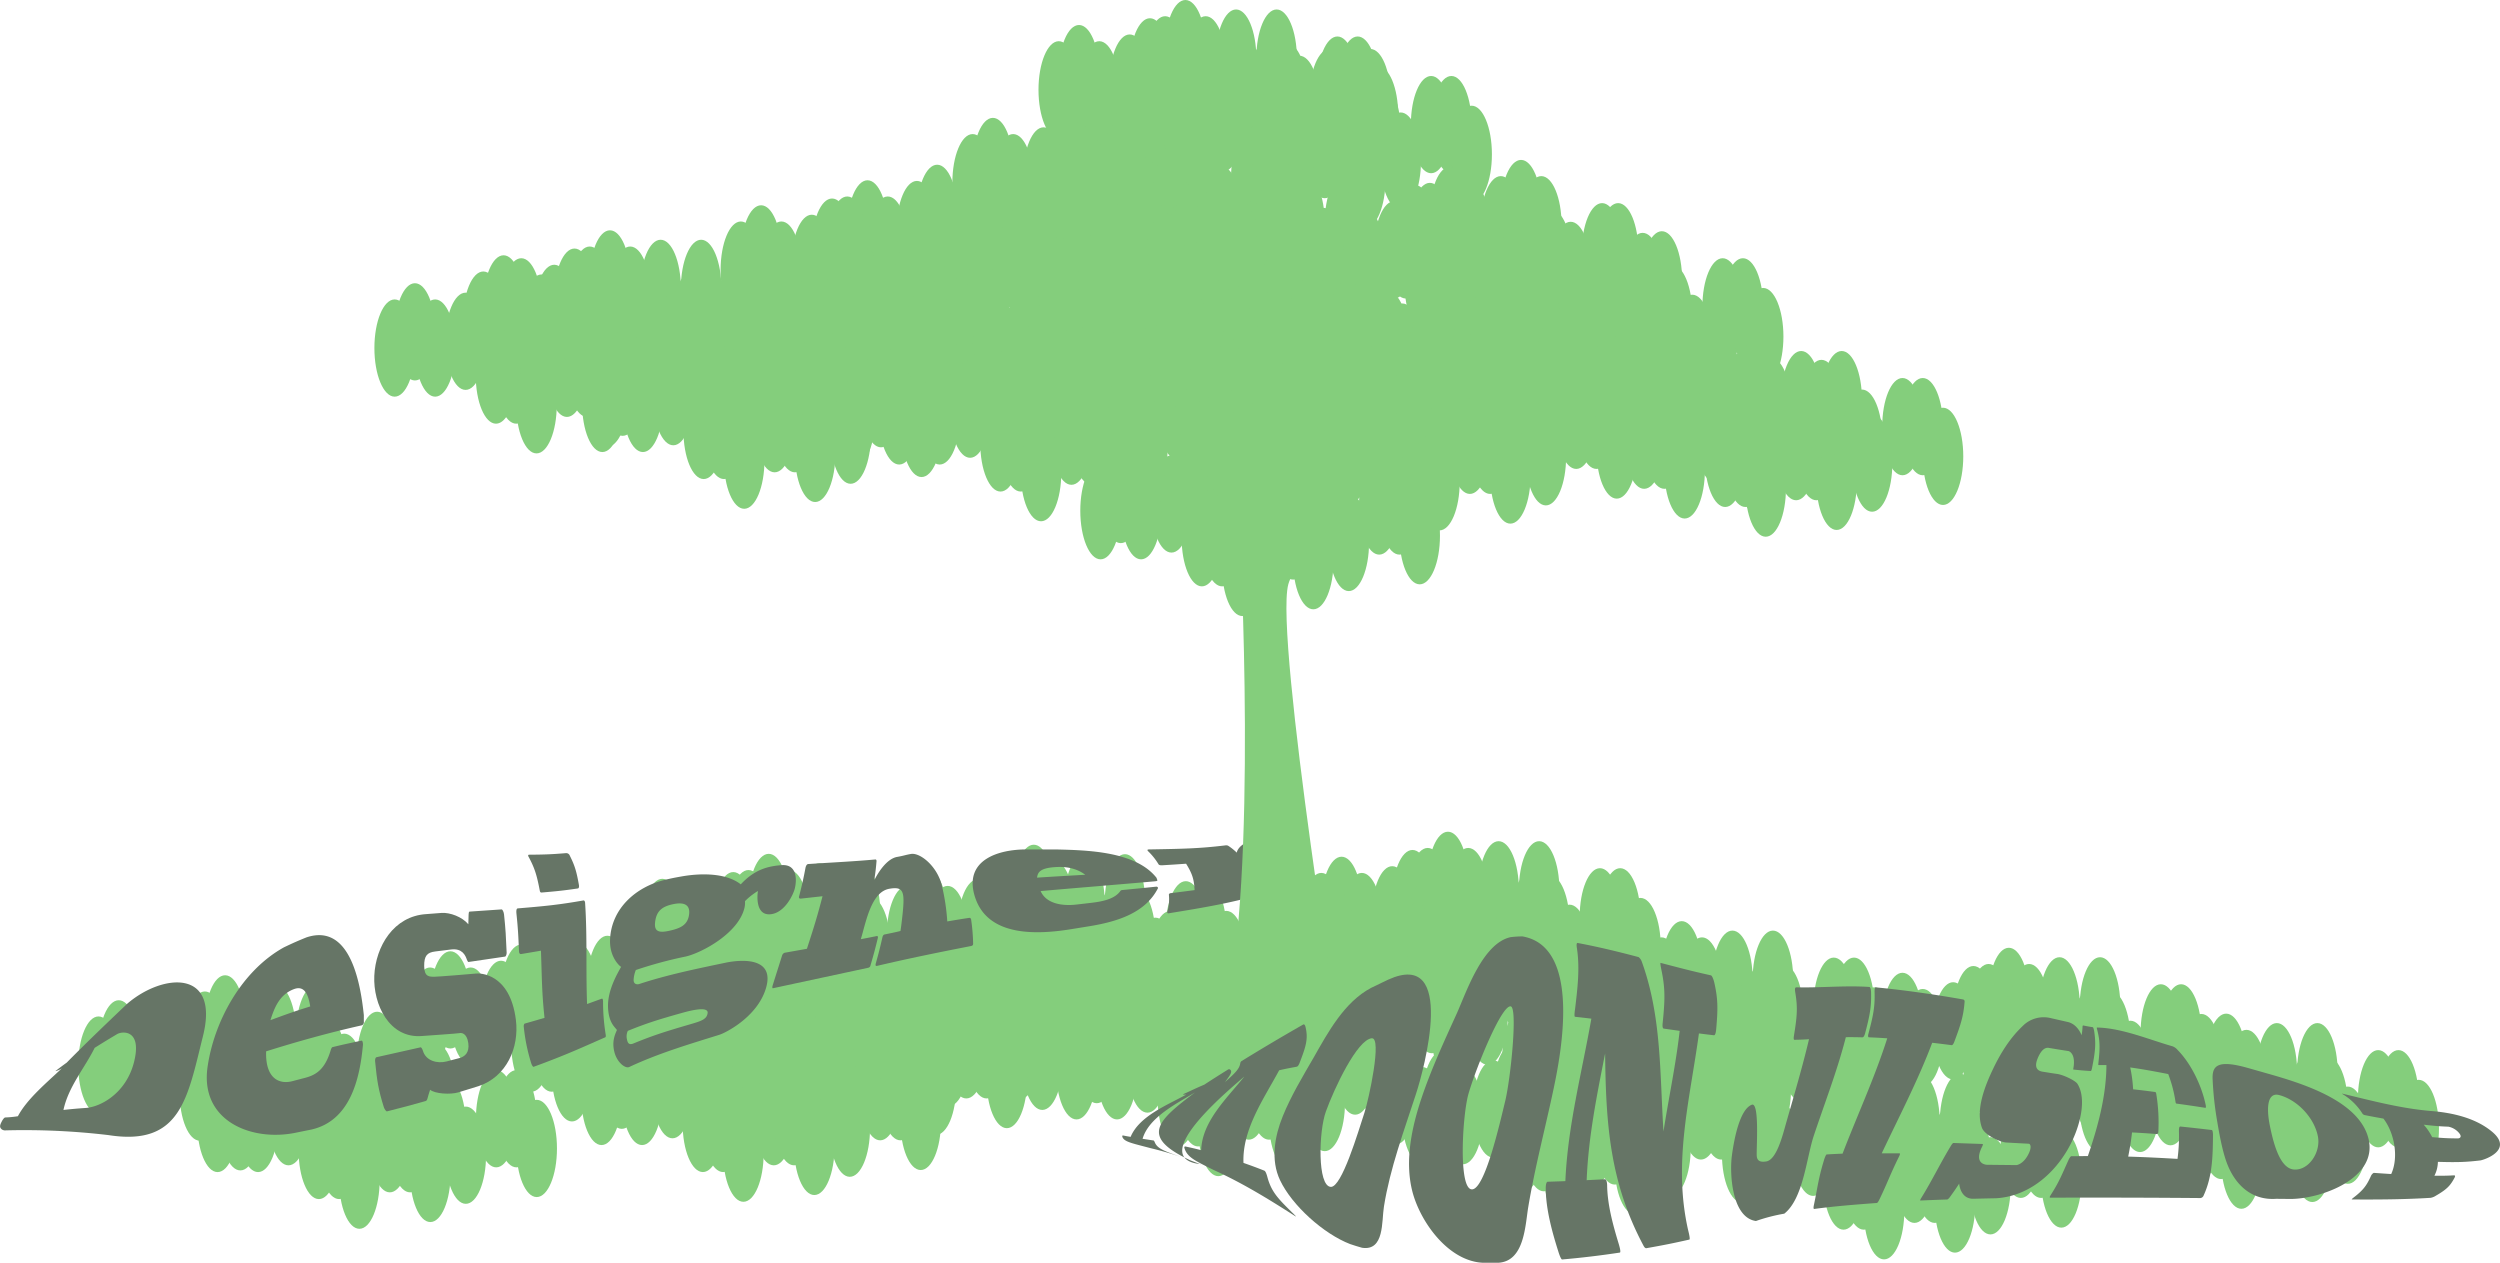 <svg xmlns="http://www.w3.org/2000/svg" viewBox="0 0 1257.16 635.03"><defs><style>.cls-1{fill:#84CE7C;}.cls-2{fill:#667566;}</style></defs><g id="Layer_2" data-name="Layer 2"><g id="Layer_1-2" data-name="Layer 1"><ellipse class="cls-1" cx="338.58" cy="172.64" rx="10.19" ry="24.45"/><ellipse class="cls-1" cx="348.76" cy="172.64" rx="10.19" ry="24.45"/><ellipse class="cls-1" cx="287.62" cy="159.06" rx="10.19" ry="24.45"/><ellipse class="cls-1" cx="308" cy="159.06" rx="10.19" ry="24.45"/><ellipse class="cls-1" cx="358.95" cy="187.59" rx="10.19" ry="24.45"/><ellipse class="cls-1" cx="302.91" cy="176.04" rx="10.19" ry="24.45"/><ellipse class="cls-1" cx="262.14" cy="154.3" rx="10.19" ry="24.45"/><ellipse class="cls-1" cx="313.1" cy="176.04" rx="10.19" ry="24.45"/><ellipse class="cls-1" cx="251.96" cy="162.46" rx="10.19" ry="24.45"/><ellipse class="cls-1" cx="272.33" cy="162.46" rx="10.19" ry="24.45"/><ellipse class="cls-1" cx="323.29" cy="190.98" rx="10.19" ry="24.45"/><ellipse class="cls-1" cx="285.08" cy="185.21" rx="10.19" ry="24.45"/><ellipse class="cls-1" cx="244.31" cy="163.47" rx="10.19" ry="24.45"/><ellipse class="cls-1" cx="295.27" cy="185.21" rx="10.19" ry="24.45"/><ellipse class="cls-1" cx="234.12" cy="171.62" rx="10.19" ry="24.45"/><ellipse class="cls-1" cx="254.5" cy="171.62" rx="10.19" ry="24.45"/><ellipse class="cls-1" cx="305.45" cy="200.15" rx="10.19" ry="24.45"/><ellipse class="cls-1" cx="249.41" cy="188.61" rx="10.19" ry="24.45"/><ellipse class="cls-1" cx="208.65" cy="166.87" rx="10.19" ry="24.45"/><ellipse class="cls-1" cx="259.6" cy="188.61" rx="10.19" ry="24.45"/><ellipse class="cls-1" cx="198.46" cy="175.02" rx="10.19" ry="24.45"/><ellipse class="cls-1" cx="218.83" cy="175.02" rx="10.19" ry="24.45"/><ellipse class="cls-1" cx="269.79" cy="203.55" rx="10.19" ry="24.45"/><ellipse class="cls-1" cx="804.56" cy="461.03" rx="10.19" ry="24.45"/><ellipse class="cls-1" cx="814.74" cy="461.03" rx="10.19" ry="24.45"/><ellipse class="cls-1" cx="753.6" cy="447.45" rx="10.19" ry="24.45"/><ellipse class="cls-1" cx="773.98" cy="447.45" rx="10.19" ry="24.45"/><ellipse class="cls-1" cx="824.93" cy="475.98" rx="10.19" ry="24.45"/><ellipse class="cls-1" cx="768.89" cy="464.43" rx="10.19" ry="24.45"/><ellipse class="cls-1" cx="728.12" cy="442.69" rx="10.19" ry="24.45"/><ellipse class="cls-1" cx="779.08" cy="464.43" rx="10.19" ry="24.45"/><ellipse class="cls-1" cx="717.94" cy="450.85" rx="10.19" ry="24.45"/><ellipse class="cls-1" cx="738.31" cy="450.85" rx="10.19" ry="24.45"/><ellipse class="cls-1" cx="789.27" cy="479.37" rx="10.19" ry="24.45"/><ellipse class="cls-1" cx="751.06" cy="473.6" rx="10.19" ry="24.45"/><ellipse class="cls-1" cx="710.29" cy="451.86" rx="10.19" ry="24.45"/><ellipse class="cls-1" cx="761.25" cy="473.6" rx="10.19" ry="24.45"/><ellipse class="cls-1" cx="700.1" cy="460.02" rx="10.19" ry="24.45"/><ellipse class="cls-1" cx="720.48" cy="460.02" rx="10.19" ry="24.45"/><ellipse class="cls-1" cx="771.43" cy="488.54" rx="10.19" ry="24.45"/><ellipse class="cls-1" cx="715.39" cy="477" rx="10.19" ry="24.45"/><ellipse class="cls-1" cx="674.63" cy="455.26" rx="10.19" ry="24.45"/><ellipse class="cls-1" cx="725.58" cy="477" rx="10.19" ry="24.45"/><ellipse class="cls-1" cx="664.44" cy="463.41" rx="10.19" ry="24.45"/><ellipse class="cls-1" cx="684.81" cy="463.41" rx="10.19" ry="24.45"/><ellipse class="cls-1" cx="735.77" cy="491.94" rx="10.19" ry="24.45"/><ellipse class="cls-1" cx="596.29" cy="467.56" rx="10.19" ry="24.45"/><ellipse class="cls-1" cx="606.47" cy="467.56" rx="10.19" ry="24.45"/><ellipse class="cls-1" cx="545.33" cy="453.98" rx="10.19" ry="24.45"/><ellipse class="cls-1" cx="565.71" cy="453.98" rx="10.19" ry="24.45"/><ellipse class="cls-1" cx="616.66" cy="482.5" rx="10.19" ry="24.45"/><ellipse class="cls-1" cx="560.62" cy="470.96" rx="10.19" ry="24.45"/><ellipse class="cls-1" cx="519.85" cy="449.22" rx="10.19" ry="24.45"/><ellipse class="cls-1" cx="570.81" cy="470.96" rx="10.19" ry="24.45"/><ellipse class="cls-1" cx="509.67" cy="457.37" rx="10.19" ry="24.45"/><ellipse class="cls-1" cx="530.04" cy="457.37" rx="10.19" ry="24.45"/><ellipse class="cls-1" cx="581" cy="485.9" rx="10.19" ry="24.45"/><ellipse class="cls-1" cx="542.79" cy="480.13" rx="10.19" ry="24.45"/><ellipse class="cls-1" cx="502.02" cy="458.39" rx="10.19" ry="24.45"/><ellipse class="cls-1" cx="552.98" cy="480.13" rx="10.19" ry="24.45"/><ellipse class="cls-1" cx="491.83" cy="466.54" rx="10.19" ry="24.45"/><ellipse class="cls-1" cx="512.21" cy="466.54" rx="10.19" ry="24.45"/><ellipse class="cls-1" cx="563.16" cy="495.07" rx="10.19" ry="24.45"/><ellipse class="cls-1" cx="507.12" cy="483.52" rx="10.19" ry="24.45"/><ellipse class="cls-1" cx="466.35" cy="461.79" rx="10.19" ry="24.45"/><ellipse class="cls-1" cx="517.31" cy="483.52" rx="10.19" ry="24.45"/><ellipse class="cls-1" cx="456.17" cy="469.94" rx="10.19" ry="24.45"/><ellipse class="cls-1" cx="476.54" cy="469.94" rx="10.19" ry="24.45"/><ellipse class="cls-1" cx="527.5" cy="498.47" rx="10.19" ry="24.45"/><ellipse class="cls-1" cx="956.69" cy="214.54" rx="10.19" ry="24.45"/><ellipse class="cls-1" cx="966.88" cy="214.54" rx="10.19" ry="24.45"/><ellipse class="cls-1" cx="905.74" cy="200.96" rx="10.19" ry="24.45"/><ellipse class="cls-1" cx="926.12" cy="200.96" rx="10.19" ry="24.45"/><ellipse class="cls-1" cx="977.07" cy="229.48" rx="10.19" ry="24.45"/><ellipse class="cls-1" cx="921.03" cy="217.94" rx="10.19" ry="24.45"/><ellipse class="cls-1" cx="880.26" cy="196.2" rx="10.19" ry="24.45"/><ellipse class="cls-1" cx="931.22" cy="217.94" rx="10.19" ry="24.45"/><ellipse class="cls-1" cx="870.07" cy="204.35" rx="10.19" ry="24.45"/><ellipse class="cls-1" cx="890.45" cy="204.35" rx="10.19" ry="24.45"/><ellipse class="cls-1" cx="941.41" cy="232.88" rx="10.19" ry="24.45"/><ellipse class="cls-1" cx="903.2" cy="227.11" rx="10.19" ry="24.45"/><ellipse class="cls-1" cx="862.43" cy="205.37" rx="10.19" ry="24.45"/><ellipse class="cls-1" cx="913.38" cy="227.11" rx="10.19" ry="24.45"/><ellipse class="cls-1" cx="852.24" cy="213.52" rx="10.19" ry="24.45"/><ellipse class="cls-1" cx="872.62" cy="213.52" rx="10.19" ry="24.45"/><ellipse class="cls-1" cx="923.57" cy="242.05" rx="10.19" ry="24.45"/><ellipse class="cls-1" cx="867.53" cy="230.5" rx="10.19" ry="24.45"/><ellipse class="cls-1" cx="826.76" cy="208.77" rx="10.19" ry="24.45"/><ellipse class="cls-1" cx="877.72" cy="230.5" rx="10.19" ry="24.45"/><ellipse class="cls-1" cx="816.58" cy="216.92" rx="10.19" ry="24.45"/><ellipse class="cls-1" cx="836.95" cy="216.92" rx="10.19" ry="24.45"/><ellipse class="cls-1" cx="887.91" cy="245.45" rx="10.19" ry="24.45"/><ellipse class="cls-1" cx="719.66" cy="62.66" rx="10.19" ry="24.45"/><ellipse class="cls-1" cx="713.66" cy="236.75" rx="10.19" ry="24.45"/><ellipse class="cls-1" cx="729.85" cy="62.66" rx="10.19" ry="24.45"/><ellipse class="cls-1" cx="668.7" cy="49.07" rx="10.19" ry="24.45"/><ellipse class="cls-1" cx="689.08" cy="49.07" rx="10.19" ry="24.45"/><ellipse class="cls-1" cx="740.04" cy="77.6" rx="10.19" ry="24.45"/><ellipse class="cls-1" cx="683.99" cy="66.06" rx="10.19" ry="24.45"/><ellipse class="cls-1" cx="643.23" cy="44.32" rx="10.19" ry="24.45"/><ellipse class="cls-1" cx="694.18" cy="66.06" rx="10.19" ry="24.45"/><ellipse class="cls-1" cx="633.04" cy="52.47" rx="10.19" ry="24.45"/><ellipse class="cls-1" cx="653.42" cy="52.47" rx="10.19" ry="24.45"/><ellipse class="cls-1" cx="704.37" cy="81" rx="10.19" ry="24.45"/><ellipse class="cls-1" cx="666.16" cy="75.23" rx="10.19" ry="24.45"/><ellipse class="cls-1" cx="625.39" cy="53.49" rx="10.19" ry="24.45"/><ellipse class="cls-1" cx="676.35" cy="75.23" rx="10.19" ry="24.45"/><ellipse class="cls-1" cx="615.21" cy="61.64" rx="10.19" ry="24.45"/><ellipse class="cls-1" cx="635.58" cy="61.64" rx="10.19" ry="24.45"/><ellipse class="cls-1" cx="686.54" cy="90.17" rx="10.19" ry="24.45"/><ellipse class="cls-1" cx="630.49" cy="78.62" rx="10.19" ry="24.45"/><ellipse class="cls-1" cx="589.73" cy="56.89" rx="10.19" ry="24.45"/><ellipse class="cls-1" cx="640.68" cy="78.62" rx="10.19" ry="24.45"/><ellipse class="cls-1" cx="579.54" cy="65.04" rx="10.19" ry="24.45"/><ellipse class="cls-1" cx="599.92" cy="65.04" rx="10.19" ry="24.45"/><ellipse class="cls-1" cx="650.87" cy="93.56" rx="10.19" ry="24.45"/><ellipse class="cls-1" cx="629.22" cy="89.49" rx="10.19" ry="24.45"/><ellipse class="cls-1" cx="639.41" cy="89.49" rx="10.19" ry="24.45"/><ellipse class="cls-1" cx="578.27" cy="75.9" rx="10.19" ry="24.45"/><ellipse class="cls-1" cx="598.65" cy="75.9" rx="10.19" ry="24.45"/><ellipse class="cls-1" cx="649.6" cy="104.43" rx="10.19" ry="24.45"/><ellipse class="cls-1" cx="593.56" cy="92.89" rx="10.19" ry="24.45"/><ellipse class="cls-1" cx="552.79" cy="71.15" rx="10.19" ry="24.45"/><ellipse class="cls-1" cx="603.75" cy="92.89" rx="10.19" ry="24.45"/><ellipse class="cls-1" cx="542.6" cy="79.3" rx="10.19" ry="24.45"/><ellipse class="cls-1" cx="562.98" cy="79.3" rx="10.19" ry="24.45"/><ellipse class="cls-1" cx="613.93" cy="107.83" rx="10.19" ry="24.45"/><ellipse class="cls-1" cx="575.72" cy="102.05" rx="10.19" ry="24.45"/><ellipse class="cls-1" cx="534.96" cy="80.32" rx="10.19" ry="24.45"/><ellipse class="cls-1" cx="585.91" cy="102.05" rx="10.19" ry="24.45"/><ellipse class="cls-1" cx="524.77" cy="88.47" rx="10.19" ry="24.45"/><ellipse class="cls-1" cx="545.15" cy="88.47" rx="10.19" ry="24.45"/><ellipse class="cls-1" cx="596.1" cy="117" rx="10.19" ry="24.45"/><ellipse class="cls-1" cx="540.06" cy="105.45" rx="10.19" ry="24.45"/><ellipse class="cls-1" cx="499.29" cy="83.72" rx="10.19" ry="24.45"/><ellipse class="cls-1" cx="550.25" cy="105.45" rx="10.19" ry="24.45"/><ellipse class="cls-1" cx="489.1" cy="91.87" rx="10.19" ry="24.45"/><ellipse class="cls-1" cx="509.48" cy="91.87" rx="10.19" ry="24.45"/><ellipse class="cls-1" cx="560.44" cy="120.39" rx="10.19" ry="24.45"/><ellipse class="cls-1" cx="706.91" cy="125.66" rx="10.19" ry="24.45"/><ellipse class="cls-1" cx="717.1" cy="125.66" rx="10.19" ry="24.45"/><ellipse class="cls-1" cx="655.96" cy="112.07" rx="10.19" ry="24.45"/><ellipse class="cls-1" cx="676.34" cy="112.07" rx="10.19" ry="24.45"/><ellipse class="cls-1" cx="727.29" cy="140.6" rx="10.19" ry="24.45"/><ellipse class="cls-1" cx="671.25" cy="129.05" rx="10.19" ry="24.45"/><ellipse class="cls-1" cx="630.48" cy="107.32" rx="10.19" ry="24.45"/><ellipse class="cls-1" cx="681.44" cy="129.05" rx="10.19" ry="24.45"/><ellipse class="cls-1" cx="620.29" cy="115.47" rx="10.19" ry="24.45"/><ellipse class="cls-1" cx="640.67" cy="115.47" rx="10.19" ry="24.45"/><ellipse class="cls-1" cx="691.63" cy="144" rx="10.19" ry="24.45"/><ellipse class="cls-1" cx="653.42" cy="138.22" rx="10.19" ry="24.45"/><ellipse class="cls-1" cx="612.65" cy="116.49" rx="10.19" ry="24.45"/><ellipse class="cls-1" cx="663.6" cy="138.22" rx="10.19" ry="24.45"/><ellipse class="cls-1" cx="602.46" cy="124.64" rx="10.19" ry="24.45"/><ellipse class="cls-1" cx="622.84" cy="124.64" rx="10.19" ry="24.45"/><ellipse class="cls-1" cx="673.79" cy="153.17" rx="10.19" ry="24.45"/><ellipse class="cls-1" cx="617.75" cy="141.62" rx="10.19" ry="24.45"/><ellipse class="cls-1" cx="576.98" cy="119.88" rx="10.19" ry="24.45"/><ellipse class="cls-1" cx="627.94" cy="141.62" rx="10.19" ry="24.45"/><ellipse class="cls-1" cx="566.8" cy="128.04" rx="10.19" ry="24.45"/><ellipse class="cls-1" cx="587.17" cy="128.04" rx="10.19" ry="24.45"/><ellipse class="cls-1" cx="638.13" cy="156.56" rx="10.19" ry="24.45"/><ellipse class="cls-1" cx="866.26" cy="154.3" rx="10.19" ry="24.45"/><ellipse class="cls-1" cx="876.45" cy="154.3" rx="10.19" ry="24.45"/><ellipse class="cls-1" cx="815.3" cy="140.72" rx="10.19" ry="24.45"/><ellipse class="cls-1" cx="835.68" cy="140.72" rx="10.19" ry="24.45"/><ellipse class="cls-1" cx="886.63" cy="169.25" rx="10.19" ry="24.45"/><ellipse class="cls-1" cx="830.59" cy="157.7" rx="10.19" ry="24.45"/><ellipse class="cls-1" cx="789.83" cy="135.97" rx="10.19" ry="24.45"/><ellipse class="cls-1" cx="840.78" cy="157.7" rx="10.19" ry="24.45"/><ellipse class="cls-1" cx="779.64" cy="144.12" rx="10.19" ry="24.45"/><ellipse class="cls-1" cx="800.01" cy="144.12" rx="10.19" ry="24.45"/><ellipse class="cls-1" cx="850.97" cy="172.64" rx="10.19" ry="24.45"/><ellipse class="cls-1" cx="812.76" cy="166.87" rx="10.19" ry="24.45"/><ellipse class="cls-1" cx="771.99" cy="145.13" rx="10.19" ry="24.45"/><ellipse class="cls-1" cx="822.95" cy="166.87" rx="10.19" ry="24.45"/><ellipse class="cls-1" cx="761.8" cy="153.29" rx="10.19" ry="24.45"/><ellipse class="cls-1" cx="782.18" cy="153.29" rx="10.19" ry="24.45"/><ellipse class="cls-1" cx="833.14" cy="181.81" rx="10.19" ry="24.45"/><ellipse class="cls-1" cx="777.09" cy="170.27" rx="10.19" ry="24.45"/><ellipse class="cls-1" cx="736.33" cy="148.53" rx="10.19" ry="24.45"/><ellipse class="cls-1" cx="787.28" cy="170.27" rx="10.19" ry="24.45"/><ellipse class="cls-1" cx="726.14" cy="156.68" rx="10.19" ry="24.45"/><ellipse class="cls-1" cx="746.52" cy="156.68" rx="10.19" ry="24.45"/><ellipse class="cls-1" cx="797.47" cy="185.21" rx="10.19" ry="24.45"/><ellipse class="cls-1" cx="805.64" cy="126.59" rx="10.19" ry="24.45"/><ellipse class="cls-1" cx="764.88" cy="104.86" rx="10.19" ry="24.45"/><ellipse class="cls-1" cx="813.7" cy="126.59" rx="10.19" ry="24.45"/><ellipse class="cls-1" cx="754.69" cy="113.01" rx="10.19" ry="24.45"/><ellipse class="cls-1" cx="775.07" cy="113.01" rx="10.19" ry="24.45"/><ellipse class="cls-1" cx="826.02" cy="141.54" rx="10.19" ry="24.45"/><ellipse class="cls-1" cx="769.98" cy="129.99" rx="10.19" ry="24.45"/><ellipse class="cls-1" cx="729.21" cy="108.25" rx="10.19" ry="24.45"/><ellipse class="cls-1" cx="780.17" cy="129.99" rx="10.19" ry="24.45"/><ellipse class="cls-1" cx="719.02" cy="116.4" rx="10.19" ry="24.45"/><ellipse class="cls-1" cx="739.4" cy="116.4" rx="10.19" ry="24.45"/><ellipse class="cls-1" cx="790.35" cy="144.93" rx="10.19" ry="24.45"/><ellipse class="cls-1" cx="752.14" cy="139.16" rx="10.19" ry="24.45"/><ellipse class="cls-1" cx="711.38" cy="117.42" rx="10.19" ry="24.45"/><ellipse class="cls-1" cx="762.33" cy="139.16" rx="10.19" ry="24.45"/><ellipse class="cls-1" cx="701.19" cy="125.57" rx="10.19" ry="24.45"/><ellipse class="cls-1" cx="721.57" cy="125.57" rx="10.19" ry="24.45"/><ellipse class="cls-1" cx="772.52" cy="154.1" rx="10.19" ry="24.45"/><ellipse class="cls-1" cx="716.48" cy="142.55" rx="10.19" ry="24.45"/><ellipse class="cls-1" cx="675.71" cy="120.82" rx="10.19" ry="24.45"/><ellipse class="cls-1" cx="726.67" cy="142.55" rx="10.19" ry="24.45"/><ellipse class="cls-1" cx="665.52" cy="128.97" rx="10.19" ry="24.45"/><ellipse class="cls-1" cx="685.9" cy="128.97" rx="10.19" ry="24.45"/><ellipse class="cls-1" cx="736.86" cy="157.5" rx="10.19" ry="24.45"/><ellipse class="cls-1" cx="687.81" cy="170.99" rx="10.19" ry="24.45"/><ellipse class="cls-1" cx="698" cy="170.99" rx="10.19" ry="24.45"/><ellipse class="cls-1" cx="636.85" cy="157.41" rx="10.19" ry="24.45"/><ellipse class="cls-1" cx="657.23" cy="157.41" rx="10.19" ry="24.45"/><ellipse class="cls-1" cx="708.19" cy="185.93" rx="10.19" ry="24.45"/><ellipse class="cls-1" cx="652.14" cy="174.39" rx="10.19" ry="24.45"/><ellipse class="cls-1" cx="611.38" cy="152.65" rx="10.19" ry="24.45"/><ellipse class="cls-1" cx="662.33" cy="174.39" rx="10.19" ry="24.45"/><ellipse class="cls-1" cx="601.19" cy="160.8" rx="10.19" ry="24.45"/><ellipse class="cls-1" cx="621.57" cy="160.8" rx="10.19" ry="24.45"/><ellipse class="cls-1" cx="672.52" cy="189.33" rx="10.19" ry="24.45"/><ellipse class="cls-1" cx="634.31" cy="183.56" rx="10.19" ry="24.45"/><ellipse class="cls-1" cx="593.54" cy="161.82" rx="10.19" ry="24.45"/><ellipse class="cls-1" cx="644.5" cy="183.56" rx="10.19" ry="24.45"/><ellipse class="cls-1" cx="583.36" cy="169.97" rx="10.19" ry="24.45"/><ellipse class="cls-1" cx="603.73" cy="169.97" rx="10.19" ry="24.45"/><ellipse class="cls-1" cx="654.69" cy="198.5" rx="10.19" ry="24.45"/><ellipse class="cls-1" cx="598.65" cy="186.95" rx="10.19" ry="24.45"/><ellipse class="cls-1" cx="557.88" cy="165.22" rx="10.19" ry="24.45"/><ellipse class="cls-1" cx="608.83" cy="186.95" rx="10.19" ry="24.45"/><ellipse class="cls-1" cx="547.69" cy="173.37" rx="10.19" ry="24.45"/><ellipse class="cls-1" cx="568.07" cy="173.37" rx="10.19" ry="24.45"/><ellipse class="cls-1" cx="619.02" cy="201.9" rx="10.19" ry="24.45"/><ellipse class="cls-1" cx="603.11" cy="138.61" rx="10.19" ry="24.45"/><ellipse class="cls-1" cx="613.3" cy="138.61" rx="10.19" ry="24.45"/><ellipse class="cls-1" cx="623.49" cy="153.55" rx="10.19" ry="24.45"/><ellipse class="cls-1" cx="567.44" cy="142" rx="10.19" ry="24.45"/><ellipse class="cls-1" cx="577.63" cy="142" rx="10.19" ry="24.45"/><ellipse class="cls-1" cx="587.82" cy="156.95" rx="10.19" ry="24.45"/><ellipse class="cls-1" cx="549.61" cy="151.17" rx="10.19" ry="24.45"/><ellipse class="cls-1" cx="559.8" cy="151.17" rx="10.19" ry="24.45"/><ellipse class="cls-1" cx="569.99" cy="166.12" rx="10.19" ry="24.45"/><ellipse class="cls-1" cx="534.32" cy="169.51" rx="10.19" ry="24.45"/><ellipse class="cls-1" cx="512.67" cy="133.44" rx="10.19" ry="24.45"/><ellipse class="cls-1" cx="522.86" cy="133.44" rx="10.19" ry="24.45"/><ellipse class="cls-1" cx="461.72" cy="119.86" rx="10.19" ry="24.45"/><ellipse class="cls-1" cx="482.1" cy="119.86" rx="10.19" ry="24.45"/><ellipse class="cls-1" cx="533.05" cy="148.39" rx="10.19" ry="24.45"/><ellipse class="cls-1" cx="477.01" cy="136.84" rx="10.19" ry="24.45"/><ellipse class="cls-1" cx="436.24" cy="115.1" rx="10.19" ry="24.45"/><ellipse class="cls-1" cx="487.2" cy="136.84" rx="10.19" ry="24.45"/><ellipse class="cls-1" cx="426.05" cy="123.25" rx="10.19" ry="24.45"/><ellipse class="cls-1" cx="446.43" cy="123.25" rx="10.19" ry="24.45"/><ellipse class="cls-1" cx="497.38" cy="151.78" rx="10.19" ry="24.45"/><ellipse class="cls-1" cx="459.17" cy="146.01" rx="10.19" ry="24.45"/><ellipse class="cls-1" cx="418.41" cy="124.27" rx="10.19" ry="24.45"/><ellipse class="cls-1" cx="469.36" cy="146.01" rx="10.19" ry="24.45"/><ellipse class="cls-1" cx="408.22" cy="132.42" rx="10.19" ry="24.45"/><ellipse class="cls-1" cx="428.6" cy="132.42" rx="10.19" ry="24.45"/><ellipse class="cls-1" cx="479.55" cy="160.95" rx="10.19" ry="24.45"/><ellipse class="cls-1" cx="423.51" cy="149.4" rx="10.19" ry="24.45"/><ellipse class="cls-1" cx="382.74" cy="127.67" rx="10.19" ry="24.45"/><ellipse class="cls-1" cx="433.7" cy="149.4" rx="10.19" ry="24.45"/><ellipse class="cls-1" cx="372.55" cy="135.82" rx="10.19" ry="24.45"/><ellipse class="cls-1" cx="392.93" cy="135.82" rx="10.19" ry="24.45"/><ellipse class="cls-1" cx="443.89" cy="164.35" rx="10.19" ry="24.45"/><ellipse class="cls-1" cx="620.31" cy="171.77" rx="10.19" ry="24.45"/><ellipse class="cls-1" cx="630.49" cy="171.77" rx="10.19" ry="24.45"/><ellipse class="cls-1" cx="569.35" cy="158.19" rx="10.19" ry="24.45"/><ellipse class="cls-1" cx="589.73" cy="158.19" rx="10.19" ry="24.45"/><ellipse class="cls-1" cx="640.68" cy="186.72" rx="10.19" ry="24.45"/><ellipse class="cls-1" cx="584.64" cy="175.17" rx="10.19" ry="24.45"/><ellipse class="cls-1" cx="543.87" cy="153.43" rx="10.19" ry="24.45"/><ellipse class="cls-1" cx="594.83" cy="175.17" rx="10.19" ry="24.45"/><ellipse class="cls-1" cx="533.69" cy="161.59" rx="10.19" ry="24.45"/><ellipse class="cls-1" cx="554.06" cy="161.59" rx="10.19" ry="24.45"/><ellipse class="cls-1" cx="605.02" cy="190.11" rx="10.19" ry="24.45"/><ellipse class="cls-1" cx="566.81" cy="184.34" rx="10.19" ry="24.45"/><ellipse class="cls-1" cx="526.04" cy="162.6" rx="10.19" ry="24.45"/><ellipse class="cls-1" cx="577" cy="184.34" rx="10.19" ry="24.45"/><ellipse class="cls-1" cx="515.85" cy="170.76" rx="10.19" ry="24.45"/><ellipse class="cls-1" cx="536.23" cy="170.76" rx="10.19" ry="24.45"/><ellipse class="cls-1" cx="587.18" cy="199.28" rx="10.19" ry="24.45"/><ellipse class="cls-1" cx="531.14" cy="187.74" rx="10.19" ry="24.45"/><ellipse class="cls-1" cx="490.38" cy="166" rx="10.19" ry="24.45"/><ellipse class="cls-1" cx="541.33" cy="187.74" rx="10.19" ry="24.45"/><ellipse class="cls-1" cx="480.19" cy="174.15" rx="10.19" ry="24.45"/><ellipse class="cls-1" cx="500.56" cy="174.15" rx="10.19" ry="24.45"/><ellipse class="cls-1" cx="551.52" cy="202.68" rx="10.19" ry="24.45"/><ellipse class="cls-1" cx="498.66" cy="178.93" rx="10.19" ry="24.45"/><ellipse class="cls-1" cx="508.84" cy="178.93" rx="10.19" ry="24.45"/><ellipse class="cls-1" cx="447.7" cy="165.34" rx="10.19" ry="24.45"/><ellipse class="cls-1" cx="468.08" cy="165.34" rx="10.19" ry="24.45"/><ellipse class="cls-1" cx="519.03" cy="193.87" rx="10.19" ry="24.45"/><ellipse class="cls-1" cx="462.99" cy="182.32" rx="10.19" ry="24.45"/><ellipse class="cls-1" cx="422.22" cy="160.59" rx="10.19" ry="24.45"/><ellipse class="cls-1" cx="473.18" cy="182.32" rx="10.19" ry="24.45"/><ellipse class="cls-1" cx="412.04" cy="168.74" rx="10.19" ry="24.45"/><ellipse class="cls-1" cx="432.41" cy="168.74" rx="10.19" ry="24.45"/><ellipse class="cls-1" cx="483.37" cy="197.27" rx="10.19" ry="24.45"/><ellipse class="cls-1" cx="445.16" cy="191.49" rx="10.19" ry="24.45"/><ellipse class="cls-1" cx="404.39" cy="169.76" rx="10.19" ry="24.45"/><ellipse class="cls-1" cx="455.35" cy="191.49" rx="10.19" ry="24.45"/><ellipse class="cls-1" cx="394.2" cy="177.91" rx="10.19" ry="24.45"/><ellipse class="cls-1" cx="414.58" cy="177.91" rx="10.19" ry="24.45"/><ellipse class="cls-1" cx="465.53" cy="206.44" rx="10.19" ry="24.45"/><ellipse class="cls-1" cx="409.49" cy="194.89" rx="10.19" ry="24.45"/><ellipse class="cls-1" cx="368.73" cy="173.15" rx="10.19" ry="24.45"/><ellipse class="cls-1" cx="419.68" cy="194.89" rx="10.19" ry="24.45"/><ellipse class="cls-1" cx="358.54" cy="181.3" rx="10.19" ry="24.45"/><ellipse class="cls-1" cx="378.91" cy="181.3" rx="10.19" ry="24.45"/><ellipse class="cls-1" cx="429.87" cy="209.83" rx="10.19" ry="24.45"/><ellipse class="cls-1" cx="383.16" cy="158.6" rx="10.19" ry="24.45"/><ellipse class="cls-1" cx="393.35" cy="158.6" rx="10.19" ry="24.45"/><ellipse class="cls-1" cx="332.2" cy="145.01" rx="10.19" ry="24.45"/><ellipse class="cls-1" cx="352.58" cy="145.01" rx="10.19" ry="24.45"/><ellipse class="cls-1" cx="403.54" cy="173.54" rx="10.19" ry="24.45"/><ellipse class="cls-1" cx="347.49" cy="161.99" rx="10.19" ry="24.45"/><ellipse class="cls-1" cx="306.73" cy="140.26" rx="10.19" ry="24.45"/><ellipse class="cls-1" cx="357.68" cy="161.99" rx="10.19" ry="24.45"/><ellipse class="cls-1" cx="296.54" cy="148.41" rx="10.19" ry="24.45"/><ellipse class="cls-1" cx="316.92" cy="148.41" rx="10.19" ry="24.45"/><ellipse class="cls-1" cx="367.87" cy="176.93" rx="10.19" ry="24.45"/><ellipse class="cls-1" cx="329.66" cy="171.16" rx="10.19" ry="24.45"/><ellipse class="cls-1" cx="288.89" cy="149.43" rx="10.19" ry="24.45"/><ellipse class="cls-1" cx="339.85" cy="171.16" rx="10.19" ry="24.45"/><ellipse class="cls-1" cx="278.71" cy="157.58" rx="10.19" ry="24.45"/><ellipse class="cls-1" cx="299.08" cy="157.58" rx="10.19" ry="24.45"/><ellipse class="cls-1" cx="350.04" cy="186.1" rx="10.19" ry="24.45"/><ellipse class="cls-1" cx="293.99" cy="174.56" rx="10.19" ry="24.45"/><ellipse class="cls-1" cx="253.23" cy="152.82" rx="10.19" ry="24.45"/><ellipse class="cls-1" cx="304.18" cy="174.56" rx="10.19" ry="24.45"/><ellipse class="cls-1" cx="243.04" cy="160.97" rx="10.19" ry="24.45"/><ellipse class="cls-1" cx="263.42" cy="160.97" rx="10.19" ry="24.45"/><ellipse class="cls-1" cx="314.37" cy="189.5" rx="10.19" ry="24.45"/><ellipse class="cls-1" cx="792.63" cy="211.36" rx="10.19" ry="24.45"/><ellipse class="cls-1" cx="802.82" cy="211.36" rx="10.19" ry="24.45"/><ellipse class="cls-1" cx="741.68" cy="197.78" rx="10.19" ry="24.45"/><ellipse class="cls-1" cx="762.06" cy="197.78" rx="10.19" ry="24.45"/><ellipse class="cls-1" cx="813.01" cy="226.3" rx="10.19" ry="24.45"/><ellipse class="cls-1" cx="756.97" cy="214.76" rx="10.19" ry="24.45"/><ellipse class="cls-1" cx="716.2" cy="193.02" rx="10.19" ry="24.45"/><ellipse class="cls-1" cx="767.16" cy="214.76" rx="10.19" ry="24.45"/><ellipse class="cls-1" cx="706.01" cy="201.17" rx="10.19" ry="24.45"/><ellipse class="cls-1" cx="726.39" cy="201.17" rx="10.19" ry="24.45"/><ellipse class="cls-1" cx="777.35" cy="229.7" rx="10.19" ry="24.45"/><ellipse class="cls-1" cx="739.14" cy="223.93" rx="10.19" ry="24.45"/><ellipse class="cls-1" cx="698.37" cy="202.19" rx="10.19" ry="24.45"/><ellipse class="cls-1" cx="749.32" cy="223.93" rx="10.19" ry="24.45"/><ellipse class="cls-1" cx="688.18" cy="210.34" rx="10.19" ry="24.45"/><ellipse class="cls-1" cx="708.56" cy="210.34" rx="10.19" ry="24.45"/><ellipse class="cls-1" cx="759.51" cy="238.87" rx="10.19" ry="24.45"/><ellipse class="cls-1" cx="703.47" cy="227.32" rx="10.19" ry="24.45"/><ellipse class="cls-1" cx="662.7" cy="205.59" rx="10.19" ry="24.45"/><ellipse class="cls-1" cx="713.66" cy="227.32" rx="10.19" ry="24.45"/><ellipse class="cls-1" cx="652.52" cy="213.74" rx="10.19" ry="24.45"/><ellipse class="cls-1" cx="672.89" cy="213.74" rx="10.19" ry="24.45"/><ellipse class="cls-1" cx="723.85" cy="242.27" rx="10.19" ry="24.45"/><ellipse class="cls-1" cx="915.94" cy="205.4" rx="10.19" ry="24.45"/><ellipse class="cls-1" cx="926.13" cy="205.4" rx="10.19" ry="24.45"/><ellipse class="cls-1" cx="864.99" cy="191.81" rx="10.19" ry="24.45"/><ellipse class="cls-1" cx="885.36" cy="191.81" rx="10.19" ry="24.45"/><ellipse class="cls-1" cx="936.32" cy="220.34" rx="10.19" ry="24.45"/><ellipse class="cls-1" cx="880.27" cy="208.79" rx="10.19" ry="24.45"/><ellipse class="cls-1" cx="839.51" cy="187.06" rx="10.19" ry="24.45"/><ellipse class="cls-1" cx="890.46" cy="208.79" rx="10.19" ry="24.45"/><ellipse class="cls-1" cx="829.32" cy="195.21" rx="10.19" ry="24.45"/><ellipse class="cls-1" cx="849.7" cy="195.21" rx="10.19" ry="24.45"/><ellipse class="cls-1" cx="900.65" cy="223.74" rx="10.19" ry="24.45"/><ellipse class="cls-1" cx="862.44" cy="217.96" rx="10.19" ry="24.45"/><ellipse class="cls-1" cx="821.68" cy="196.23" rx="10.19" ry="24.45"/><ellipse class="cls-1" cx="872.63" cy="217.96" rx="10.19" ry="24.45"/><ellipse class="cls-1" cx="811.49" cy="204.38" rx="10.19" ry="24.45"/><ellipse class="cls-1" cx="831.86" cy="204.38" rx="10.19" ry="24.45"/><ellipse class="cls-1" cx="882.82" cy="232.91" rx="10.19" ry="24.45"/><ellipse class="cls-1" cx="826.78" cy="221.36" rx="10.19" ry="24.45"/><ellipse class="cls-1" cx="786.01" cy="199.62" rx="10.19" ry="24.45"/><ellipse class="cls-1" cx="836.96" cy="221.36" rx="10.19" ry="24.45"/><ellipse class="cls-1" cx="775.82" cy="207.77" rx="10.19" ry="24.45"/><ellipse class="cls-1" cx="796.2" cy="207.77" rx="10.19" ry="24.45"/><ellipse class="cls-1" cx="847.15" cy="236.3" rx="10.19" ry="24.45"/><ellipse class="cls-1" cx="443.03" cy="200.49" rx="10.19" ry="24.45"/><ellipse class="cls-1" cx="453.22" cy="200.49" rx="10.19" ry="24.45"/><ellipse class="cls-1" cx="392.07" cy="186.91" rx="10.19" ry="24.45"/><ellipse class="cls-1" cx="412.45" cy="186.91" rx="10.19" ry="24.45"/><ellipse class="cls-1" cx="463.41" cy="215.44" rx="10.19" ry="24.45"/><ellipse class="cls-1" cx="407.36" cy="203.89" rx="10.19" ry="24.45"/><ellipse class="cls-1" cx="366.6" cy="182.15" rx="10.19" ry="24.45"/><ellipse class="cls-1" cx="417.55" cy="203.89" rx="10.19" ry="24.45"/><ellipse class="cls-1" cx="356.41" cy="190.3" rx="10.19" ry="24.45"/><ellipse class="cls-1" cx="376.79" cy="190.3" rx="10.19" ry="24.45"/><ellipse class="cls-1" cx="427.74" cy="218.83" rx="10.19" ry="24.45"/><ellipse class="cls-1" cx="389.53" cy="213.06" rx="10.19" ry="24.45"/><ellipse class="cls-1" cx="348.76" cy="191.32" rx="10.19" ry="24.45"/><ellipse class="cls-1" cx="399.72" cy="213.06" rx="10.19" ry="24.45"/><ellipse class="cls-1" cx="338.58" cy="199.47" rx="10.19" ry="24.45"/><ellipse class="cls-1" cx="358.95" cy="199.47" rx="10.19" ry="24.45"/><ellipse class="cls-1" cx="409.91" cy="228" rx="10.19" ry="24.45"/><ellipse class="cls-1" cx="353.86" cy="216.45" rx="10.19" ry="24.45"/><ellipse class="cls-1" cx="313.1" cy="194.72" rx="10.19" ry="24.45"/><ellipse class="cls-1" cx="364.05" cy="216.45" rx="10.19" ry="24.45"/><ellipse class="cls-1" cx="302.91" cy="202.87" rx="10.19" ry="24.45"/><ellipse class="cls-1" cx="323.29" cy="202.87" rx="10.19" ry="24.45"/><ellipse class="cls-1" cx="374.24" cy="231.4" rx="10.19" ry="24.45"/><ellipse class="cls-1" cx="492.3" cy="513.49" rx="10.19" ry="24.45"/><ellipse class="cls-1" cx="502.48" cy="513.49" rx="10.19" ry="24.45"/><ellipse class="cls-1" cx="441.34" cy="499.91" rx="10.19" ry="24.45"/><ellipse class="cls-1" cx="461.72" cy="499.91" rx="10.19" ry="24.45"/><ellipse class="cls-1" cx="512.67" cy="528.44" rx="10.19" ry="24.45"/><ellipse class="cls-1" cx="456.63" cy="516.89" rx="10.19" ry="24.45"/><ellipse class="cls-1" cx="415.86" cy="495.16" rx="10.19" ry="24.45"/><ellipse class="cls-1" cx="466.82" cy="516.89" rx="10.19" ry="24.45"/><ellipse class="cls-1" cx="405.68" cy="503.31" rx="10.19" ry="24.45"/><ellipse class="cls-1" cx="426.05" cy="503.31" rx="10.19" ry="24.45"/><ellipse class="cls-1" cx="477.01" cy="531.83" rx="10.19" ry="24.45"/><ellipse class="cls-1" cx="438.8" cy="526.06" rx="10.19" ry="24.45"/><ellipse class="cls-1" cx="398.03" cy="504.32" rx="10.19" ry="24.45"/><ellipse class="cls-1" cx="448.99" cy="526.06" rx="10.19" ry="24.45"/><ellipse class="cls-1" cx="387.84" cy="512.48" rx="10.19" ry="24.45"/><ellipse class="cls-1" cx="408.22" cy="512.48" rx="10.19" ry="24.45"/><ellipse class="cls-1" cx="459.17" cy="541" rx="10.19" ry="24.45"/><ellipse class="cls-1" cx="403.13" cy="529.46" rx="10.19" ry="24.45"/><ellipse class="cls-1" cx="362.37" cy="507.72" rx="10.19" ry="24.45"/><ellipse class="cls-1" cx="413.32" cy="529.46" rx="10.19" ry="24.45"/><ellipse class="cls-1" cx="352.18" cy="515.87" rx="10.19" ry="24.45"/><ellipse class="cls-1" cx="372.55" cy="515.87" rx="10.19" ry="24.45"/><ellipse class="cls-1" cx="423.51" cy="544.4" rx="10.19" ry="24.45"/><ellipse class="cls-1" cx="639.41" cy="496.15" rx="10.19" ry="24.45"/><ellipse class="cls-1" cx="649.6" cy="496.15" rx="10.19" ry="24.45"/><ellipse class="cls-1" cx="588.46" cy="482.56" rx="10.19" ry="24.45"/><ellipse class="cls-1" cx="608.83" cy="482.56" rx="10.19" ry="24.45"/><ellipse class="cls-1" cx="659.79" cy="511.09" rx="10.19" ry="24.45"/><ellipse class="cls-1" cx="603.75" cy="499.54" rx="10.19" ry="24.45"/><ellipse class="cls-1" cx="562.98" cy="477.81" rx="10.19" ry="24.45"/><ellipse class="cls-1" cx="613.93" cy="499.54" rx="10.19" ry="24.45"/><ellipse class="cls-1" cx="552.79" cy="485.96" rx="10.19" ry="24.45"/><ellipse class="cls-1" cx="573.17" cy="485.96" rx="10.19" ry="24.45"/><ellipse class="cls-1" cx="624.12" cy="514.48" rx="10.19" ry="24.45"/><ellipse class="cls-1" cx="585.91" cy="508.71" rx="10.19" ry="24.45"/><ellipse class="cls-1" cx="545.15" cy="486.98" rx="10.19" ry="24.45"/><ellipse class="cls-1" cx="596.1" cy="508.71" rx="10.19" ry="24.45"/><ellipse class="cls-1" cx="534.96" cy="495.13" rx="10.19" ry="24.45"/><ellipse class="cls-1" cx="555.33" cy="495.13" rx="10.19" ry="24.45"/><ellipse class="cls-1" cx="606.29" cy="523.65" rx="10.19" ry="24.45"/><ellipse class="cls-1" cx="550.25" cy="512.11" rx="10.19" ry="24.45"/><ellipse class="cls-1" cx="509.48" cy="490.37" rx="10.19" ry="24.45"/><ellipse class="cls-1" cx="560.44" cy="512.11" rx="10.19" ry="24.45"/><ellipse class="cls-1" cx="499.29" cy="498.52" rx="10.19" ry="24.45"/><ellipse class="cls-1" cx="519.67" cy="498.52" rx="10.19" ry="24.45"/><ellipse class="cls-1" cx="570.62" cy="527.05" rx="10.19" ry="24.45"/><ellipse class="cls-1" cx="539.42" cy="515.36" rx="10.19" ry="24.45"/><ellipse class="cls-1" cx="549.61" cy="515.36" rx="10.19" ry="24.45"/><ellipse class="cls-1" cx="488.47" cy="501.77" rx="10.19" ry="24.45"/><ellipse class="cls-1" cx="508.84" cy="501.77" rx="10.19" ry="24.45"/><ellipse class="cls-1" cx="559.8" cy="530.3" rx="10.19" ry="24.45"/><ellipse class="cls-1" cx="503.76" cy="518.76" rx="10.19" ry="24.45"/><ellipse class="cls-1" cx="462.99" cy="497.02" rx="10.19" ry="24.45"/><ellipse class="cls-1" cx="513.94" cy="518.76" rx="10.19" ry="24.45"/><ellipse class="cls-1" cx="452.8" cy="505.17" rx="10.19" ry="24.45"/><ellipse class="cls-1" cx="473.18" cy="505.17" rx="10.19" ry="24.45"/><ellipse class="cls-1" cx="524.13" cy="533.7" rx="10.19" ry="24.45"/><ellipse class="cls-1" cx="485.92" cy="527.92" rx="10.19" ry="24.45"/><ellipse class="cls-1" cx="445.16" cy="506.19" rx="10.19" ry="24.45"/><ellipse class="cls-1" cx="496.11" cy="527.92" rx="10.19" ry="24.45"/><ellipse class="cls-1" cx="434.97" cy="514.34" rx="10.19" ry="24.45"/><ellipse class="cls-1" cx="455.35" cy="514.34" rx="10.19" ry="24.45"/><ellipse class="cls-1" cx="506.3" cy="542.87" rx="10.19" ry="24.45"/><ellipse class="cls-1" cx="450.26" cy="531.32" rx="10.19" ry="24.45"/><ellipse class="cls-1" cx="409.49" cy="509.59" rx="10.19" ry="24.45"/><ellipse class="cls-1" cx="460.45" cy="531.32" rx="10.19" ry="24.45"/><ellipse class="cls-1" cx="399.3" cy="517.74" rx="10.19" ry="24.45"/><ellipse class="cls-1" cx="419.68" cy="517.74" rx="10.19" ry="24.45"/><ellipse class="cls-1" cx="470.63" cy="546.26" rx="10.19" ry="24.45"/><ellipse class="cls-1" cx="462.99" cy="472.15" rx="10.19" ry="24.45"/><ellipse class="cls-1" cx="473.18" cy="472.15" rx="10.19" ry="24.45"/><ellipse class="cls-1" cx="412.04" cy="458.56" rx="10.19" ry="24.45"/><ellipse class="cls-1" cx="432.41" cy="458.56" rx="10.19" ry="24.45"/><ellipse class="cls-1" cx="483.37" cy="487.09" rx="10.19" ry="24.45"/><ellipse class="cls-1" cx="427.32" cy="475.54" rx="10.19" ry="24.45"/><ellipse class="cls-1" cx="386.56" cy="453.81" rx="10.19" ry="24.45"/><ellipse class="cls-1" cx="437.51" cy="475.54" rx="10.19" ry="24.45"/><ellipse class="cls-1" cx="376.37" cy="461.96" rx="10.19" ry="24.45"/><ellipse class="cls-1" cx="396.75" cy="461.96" rx="10.19" ry="24.45"/><ellipse class="cls-1" cx="447.7" cy="490.49" rx="10.19" ry="24.45"/><ellipse class="cls-1" cx="409.49" cy="484.71" rx="10.19" ry="24.45"/><ellipse class="cls-1" cx="368.73" cy="462.98" rx="10.19" ry="24.45"/><ellipse class="cls-1" cx="419.68" cy="484.71" rx="10.19" ry="24.45"/><ellipse class="cls-1" cx="358.54" cy="471.13" rx="10.19" ry="24.45"/><ellipse class="cls-1" cx="378.91" cy="471.13" rx="10.19" ry="24.45"/><ellipse class="cls-1" cx="429.87" cy="499.66" rx="10.19" ry="24.45"/><ellipse class="cls-1" cx="373.83" cy="488.11" rx="10.19" ry="24.45"/><ellipse class="cls-1" cx="333.06" cy="466.37" rx="10.19" ry="24.45"/><ellipse class="cls-1" cx="384.01" cy="488.11" rx="10.19" ry="24.45"/><ellipse class="cls-1" cx="322.87" cy="474.52" rx="10.19" ry="24.45"/><ellipse class="cls-1" cx="343.25" cy="474.52" rx="10.19" ry="24.45"/><ellipse class="cls-1" cx="394.2" cy="503.05" rx="10.19" ry="24.45"/><ellipse class="cls-1" cx="763.34" cy="492.62" rx="10.19" ry="24.45"/><ellipse class="cls-1" cx="773.53" cy="492.62" rx="10.19" ry="24.45"/><ellipse class="cls-1" cx="712.39" cy="479.04" rx="10.19" ry="24.45"/><ellipse class="cls-1" cx="732.76" cy="479.04" rx="10.19" ry="24.45"/><ellipse class="cls-1" cx="783.72" cy="507.56" rx="10.19" ry="24.45"/><ellipse class="cls-1" cx="727.68" cy="496.02" rx="10.19" ry="24.45"/><ellipse class="cls-1" cx="686.91" cy="474.28" rx="10.19" ry="24.45"/><ellipse class="cls-1" cx="737.86" cy="496.02" rx="10.19" ry="24.45"/><ellipse class="cls-1" cx="676.72" cy="482.43" rx="10.19" ry="24.45"/><ellipse class="cls-1" cx="697.1" cy="482.43" rx="10.19" ry="24.45"/><ellipse class="cls-1" cx="748.05" cy="510.96" rx="10.19" ry="24.45"/><ellipse class="cls-1" cx="709.84" cy="505.19" rx="10.19" ry="24.45"/><ellipse class="cls-1" cx="669.08" cy="483.45" rx="10.19" ry="24.45"/><ellipse class="cls-1" cx="720.03" cy="505.19" rx="10.19" ry="24.45"/><ellipse class="cls-1" cx="658.89" cy="491.6" rx="10.19" ry="24.45"/><ellipse class="cls-1" cx="679.26" cy="491.6" rx="10.19" ry="24.45"/><ellipse class="cls-1" cx="730.22" cy="520.13" rx="10.19" ry="24.45"/><ellipse class="cls-1" cx="674.18" cy="508.58" rx="10.19" ry="24.45"/><ellipse class="cls-1" cx="633.41" cy="486.85" rx="10.19" ry="24.45"/><ellipse class="cls-1" cx="684.36" cy="508.58" rx="10.19" ry="24.45"/><ellipse class="cls-1" cx="623.22" cy="495" rx="10.19" ry="24.45"/><ellipse class="cls-1" cx="643.6" cy="495" rx="10.19" ry="24.45"/><ellipse class="cls-1" cx="694.55" cy="523.53" rx="10.19" ry="24.45"/><ellipse class="cls-1" cx="442.61" cy="548.98" rx="10.19" ry="24.45"/><ellipse class="cls-1" cx="452.8" cy="548.98" rx="10.19" ry="24.45"/><ellipse class="cls-1" cx="391.66" cy="535.4" rx="10.19" ry="24.45"/><ellipse class="cls-1" cx="412.04" cy="535.4" rx="10.19" ry="24.45"/><ellipse class="cls-1" cx="462.99" cy="563.92" rx="10.19" ry="24.45"/><ellipse class="cls-1" cx="406.95" cy="552.38" rx="10.19" ry="24.45"/><ellipse class="cls-1" cx="366.18" cy="530.64" rx="10.19" ry="24.45"/><ellipse class="cls-1" cx="417.14" cy="552.38" rx="10.19" ry="24.45"/><ellipse class="cls-1" cx="355.99" cy="538.79" rx="10.19" ry="24.45"/><ellipse class="cls-1" cx="376.37" cy="538.79" rx="10.19" ry="24.45"/><ellipse class="cls-1" cx="427.32" cy="567.32" rx="10.19" ry="24.45"/><ellipse class="cls-1" cx="389.11" cy="561.55" rx="10.19" ry="24.45"/><ellipse class="cls-1" cx="348.35" cy="539.81" rx="10.19" ry="24.45"/><ellipse class="cls-1" cx="399.3" cy="561.55" rx="10.19" ry="24.45"/><ellipse class="cls-1" cx="338.16" cy="547.96" rx="10.19" ry="24.45"/><ellipse class="cls-1" cx="358.54" cy="547.96" rx="10.19" ry="24.45"/><ellipse class="cls-1" cx="409.49" cy="576.49" rx="10.19" ry="24.45"/><ellipse class="cls-1" cx="353.45" cy="564.94" rx="10.19" ry="24.45"/><ellipse class="cls-1" cx="312.68" cy="543.21" rx="10.19" ry="24.45"/><ellipse class="cls-1" cx="363.64" cy="564.94" rx="10.19" ry="24.45"/><ellipse class="cls-1" cx="302.49" cy="551.36" rx="10.19" ry="24.45"/><ellipse class="cls-1" cx="322.87" cy="551.36" rx="10.19" ry="24.45"/><ellipse class="cls-1" cx="373.83" cy="579.89" rx="10.19" ry="24.45"/><ellipse class="cls-1" cx="189.65" cy="533.21" rx="10.19" ry="24.45"/><ellipse class="cls-1" cx="199.83" cy="533.21" rx="10.19" ry="24.45"/><ellipse class="cls-1" cx="138.69" cy="519.62" rx="10.19" ry="24.45"/><ellipse class="cls-1" cx="159.07" cy="519.62" rx="10.19" ry="24.45"/><ellipse class="cls-1" cx="210.02" cy="548.15" rx="10.19" ry="24.45"/><ellipse class="cls-1" cx="153.98" cy="536.6" rx="10.19" ry="24.45"/><ellipse class="cls-1" cx="113.21" cy="514.87" rx="10.19" ry="24.45"/><ellipse class="cls-1" cx="164.17" cy="536.6" rx="10.19" ry="24.45"/><ellipse class="cls-1" cx="103.03" cy="523.02" rx="10.19" ry="24.45"/><ellipse class="cls-1" cx="123.4" cy="523.02" rx="10.19" ry="24.45"/><ellipse class="cls-1" cx="174.36" cy="551.54" rx="10.19" ry="24.45"/><ellipse class="cls-1" cx="136.15" cy="545.77" rx="10.19" ry="24.45"/><ellipse class="cls-1" cx="95.38" cy="524.04" rx="10.19" ry="24.45"/><ellipse class="cls-1" cx="146.34" cy="545.77" rx="10.19" ry="24.45"/><ellipse class="cls-1" cx="85.19" cy="532.19" rx="10.19" ry="24.45"/><ellipse class="cls-1" cx="105.57" cy="532.19" rx="10.19" ry="24.45"/><ellipse class="cls-1" cx="156.52" cy="560.71" rx="10.19" ry="24.45"/><ellipse class="cls-1" cx="100.48" cy="549.17" rx="10.19" ry="24.45"/><ellipse class="cls-1" cx="59.72" cy="527.43" rx="10.19" ry="24.45"/><ellipse class="cls-1" cx="110.67" cy="549.17" rx="10.19" ry="24.45"/><ellipse class="cls-1" cx="49.53" cy="535.58" rx="10.19" ry="24.45"/><ellipse class="cls-1" cx="69.9" cy="535.58" rx="10.19" ry="24.45"/><ellipse class="cls-1" cx="120.86" cy="564.11" rx="10.19" ry="24.45"/><ellipse class="cls-1" cx="249.52" cy="562.57" rx="10.19" ry="24.45"/><ellipse class="cls-1" cx="259.71" cy="562.57" rx="10.19" ry="24.45"/><ellipse class="cls-1" cx="198.56" cy="548.98" rx="10.19" ry="24.45"/><ellipse class="cls-1" cx="218.94" cy="548.98" rx="10.19" ry="24.45"/><ellipse class="cls-1" cx="269.89" cy="577.51" rx="10.19" ry="24.45"/><ellipse class="cls-1" cx="213.85" cy="565.97" rx="10.19" ry="24.45"/><ellipse class="cls-1" cx="173.08" cy="544.23" rx="10.19" ry="24.45"/><ellipse class="cls-1" cx="224.04" cy="565.97" rx="10.19" ry="24.45"/><ellipse class="cls-1" cx="162.9" cy="552.38" rx="10.19" ry="24.45"/><ellipse class="cls-1" cx="183.27" cy="552.38" rx="10.19" ry="24.45"/><ellipse class="cls-1" cx="234.23" cy="580.91" rx="10.19" ry="24.45"/><ellipse class="cls-1" cx="196.02" cy="575.14" rx="10.19" ry="24.45"/><ellipse class="cls-1" cx="155.25" cy="553.4" rx="10.19" ry="24.45"/><ellipse class="cls-1" cx="206.21" cy="575.14" rx="10.19" ry="24.45"/><ellipse class="cls-1" cx="145.06" cy="561.55" rx="10.19" ry="24.45"/><ellipse class="cls-1" cx="165.44" cy="561.55" rx="10.19" ry="24.45"/><ellipse class="cls-1" cx="216.4" cy="590.08" rx="10.19" ry="24.45"/><ellipse class="cls-1" cx="160.35" cy="578.53" rx="10.19" ry="24.45"/><ellipse class="cls-1" cx="119.59" cy="556.8" rx="10.19" ry="24.45"/><ellipse class="cls-1" cx="170.54" cy="578.53" rx="10.19" ry="24.45"/><ellipse class="cls-1" cx="109.4" cy="564.95" rx="10.19" ry="24.45"/><ellipse class="cls-1" cx="129.77" cy="564.95" rx="10.19" ry="24.45"/><ellipse class="cls-1" cx="180.73" cy="593.47" rx="10.19" ry="24.45"/><ellipse class="cls-1" cx="356.41" cy="508.58" rx="10.19" ry="24.45"/><ellipse class="cls-1" cx="366.6" cy="508.58" rx="10.19" ry="24.45"/><ellipse class="cls-1" cx="305.45" cy="495" rx="10.19" ry="24.45"/><ellipse class="cls-1" cx="325.83" cy="495" rx="10.19" ry="24.45"/><ellipse class="cls-1" cx="376.79" cy="523.53" rx="10.19" ry="24.45"/><ellipse class="cls-1" cx="320.74" cy="511.98" rx="10.19" ry="24.45"/><ellipse class="cls-1" cx="279.98" cy="490.24" rx="10.19" ry="24.45"/><ellipse class="cls-1" cx="330.93" cy="511.98" rx="10.19" ry="24.45"/><ellipse class="cls-1" cx="269.79" cy="498.39" rx="10.19" ry="24.45"/><ellipse class="cls-1" cx="290.17" cy="498.39" rx="10.19" ry="24.45"/><ellipse class="cls-1" cx="341.12" cy="526.92" rx="10.19" ry="24.45"/><ellipse class="cls-1" cx="302.91" cy="521.15" rx="10.19" ry="24.45"/><ellipse class="cls-1" cx="262.14" cy="499.41" rx="10.19" ry="24.45"/><ellipse class="cls-1" cx="313.1" cy="521.15" rx="10.19" ry="24.45"/><ellipse class="cls-1" cx="251.96" cy="507.56" rx="10.19" ry="24.45"/><ellipse class="cls-1" cx="272.33" cy="507.56" rx="10.19" ry="24.45"/><ellipse class="cls-1" cx="323.29" cy="536.09" rx="10.19" ry="24.45"/><ellipse class="cls-1" cx="267.24" cy="524.54" rx="10.19" ry="24.45"/><ellipse class="cls-1" cx="226.48" cy="502.81" rx="10.19" ry="24.45"/><ellipse class="cls-1" cx="277.43" cy="524.54" rx="10.19" ry="24.45"/><ellipse class="cls-1" cx="216.29" cy="510.96" rx="10.19" ry="24.45"/><ellipse class="cls-1" cx="236.67" cy="510.96" rx="10.19" ry="24.45"/><ellipse class="cls-1" cx="287.62" cy="539.49" rx="10.19" ry="24.45"/><ellipse class="cls-1" cx="1016.21" cy="577.95" rx="10.19" ry="24.45"/><ellipse class="cls-1" cx="1026.4" cy="577.95" rx="10.19" ry="24.45"/><ellipse class="cls-1" cx="965.25" cy="564.36" rx="10.19" ry="24.45"/><ellipse class="cls-1" cx="985.63" cy="564.36" rx="10.19" ry="24.45"/><ellipse class="cls-1" cx="1036.58" cy="592.89" rx="10.19" ry="24.45"/><ellipse class="cls-1" cx="980.54" cy="581.34" rx="10.19" ry="24.45"/><ellipse class="cls-1" cx="939.78" cy="559.61" rx="10.19" ry="24.45"/><ellipse class="cls-1" cx="990.73" cy="581.34" rx="10.19" ry="24.45"/><ellipse class="cls-1" cx="929.59" cy="567.76" rx="10.19" ry="24.45"/><ellipse class="cls-1" cx="949.96" cy="567.76" rx="10.19" ry="24.45"/><ellipse class="cls-1" cx="1000.92" cy="596.29" rx="10.19" ry="24.45"/><ellipse class="cls-1" cx="962.71" cy="590.51" rx="10.19" ry="24.45"/><ellipse class="cls-1" cx="921.94" cy="568.78" rx="10.19" ry="24.45"/><ellipse class="cls-1" cx="972.9" cy="590.51" rx="10.19" ry="24.45"/><ellipse class="cls-1" cx="911.75" cy="576.93" rx="10.19" ry="24.45"/><ellipse class="cls-1" cx="932.13" cy="576.93" rx="10.19" ry="24.45"/><ellipse class="cls-1" cx="983.09" cy="605.46" rx="10.19" ry="24.45"/><ellipse class="cls-1" cx="927.04" cy="593.91" rx="10.19" ry="24.45"/><ellipse class="cls-1" cx="886.28" cy="572.17" rx="10.19" ry="24.45"/><ellipse class="cls-1" cx="937.23" cy="593.91" rx="10.19" ry="24.45"/><ellipse class="cls-1" cx="876.09" cy="580.32" rx="10.19" ry="24.45"/><ellipse class="cls-1" cx="896.46" cy="580.32" rx="10.19" ry="24.45"/><ellipse class="cls-1" cx="947.42" cy="608.85" rx="10.19" ry="24.45"/><ellipse class="cls-1" cx="1086.61" cy="519.39" rx="10.19" ry="24.45"/><ellipse class="cls-1" cx="1096.8" cy="519.39" rx="10.19" ry="24.45"/><ellipse class="cls-1" cx="1035.66" cy="505.8" rx="10.19" ry="24.45"/><ellipse class="cls-1" cx="1056.04" cy="505.8" rx="10.19" ry="24.45"/><ellipse class="cls-1" cx="1106.99" cy="534.33" rx="10.19" ry="24.45"/><ellipse class="cls-1" cx="1050.95" cy="522.78" rx="10.19" ry="24.45"/><ellipse class="cls-1" cx="1010.18" cy="501.05" rx="10.19" ry="24.45"/><ellipse class="cls-1" cx="1061.14" cy="522.78" rx="10.19" ry="24.45"/><ellipse class="cls-1" cx="999.99" cy="509.2" rx="10.19" ry="24.45"/><ellipse class="cls-1" cx="1020.37" cy="509.2" rx="10.19" ry="24.45"/><ellipse class="cls-1" cx="1071.32" cy="537.73" rx="10.19" ry="24.45"/><ellipse class="cls-1" cx="1033.11" cy="531.95" rx="10.19" ry="24.45"/><ellipse class="cls-1" cx="992.35" cy="510.22" rx="10.19" ry="24.45"/><ellipse class="cls-1" cx="1043.3" cy="531.95" rx="10.19" ry="24.45"/><ellipse class="cls-1" cx="982.16" cy="518.37" rx="10.19" ry="24.45"/><ellipse class="cls-1" cx="1002.54" cy="518.37" rx="10.19" ry="24.45"/><ellipse class="cls-1" cx="1053.49" cy="546.9" rx="10.19" ry="24.45"/><ellipse class="cls-1" cx="997.45" cy="535.35" rx="10.19" ry="24.45"/><ellipse class="cls-1" cx="956.68" cy="513.62" rx="10.19" ry="24.45"/><ellipse class="cls-1" cx="1007.64" cy="535.35" rx="10.19" ry="24.45"/><ellipse class="cls-1" cx="946.49" cy="521.77" rx="10.19" ry="24.45"/><ellipse class="cls-1" cx="966.87" cy="521.77" rx="10.19" ry="24.45"/><ellipse class="cls-1" cx="1017.83" cy="550.29" rx="10.19" ry="24.45"/><ellipse class="cls-1" cx="1195.9" cy="552.51" rx="10.19" ry="24.45"/><ellipse class="cls-1" cx="1206.09" cy="552.51" rx="10.19" ry="24.45"/><ellipse class="cls-1" cx="1144.94" cy="538.92" rx="10.19" ry="24.45"/><ellipse class="cls-1" cx="1165.32" cy="538.92" rx="10.19" ry="24.45"/><ellipse class="cls-1" cx="1216.28" cy="567.45" rx="10.19" ry="24.45"/><ellipse class="cls-1" cx="1160.23" cy="555.9" rx="10.19" ry="24.45"/><ellipse class="cls-1" cx="1119.47" cy="534.17" rx="10.19" ry="24.45"/><ellipse class="cls-1" cx="1170.42" cy="555.9" rx="10.19" ry="24.45"/><ellipse class="cls-1" cx="1109.28" cy="542.32" rx="10.19" ry="24.45"/><ellipse class="cls-1" cx="1129.66" cy="542.32" rx="10.19" ry="24.45"/><ellipse class="cls-1" cx="1180.61" cy="570.85" rx="10.19" ry="24.45"/><ellipse class="cls-1" cx="1142.4" cy="565.07" rx="10.19" ry="24.45"/><ellipse class="cls-1" cx="1101.63" cy="543.34" rx="10.19" ry="24.45"/><ellipse class="cls-1" cx="1152.59" cy="565.07" rx="10.19" ry="24.45"/><ellipse class="cls-1" cx="1091.45" cy="551.49" rx="10.19" ry="24.45"/><ellipse class="cls-1" cx="1111.82" cy="551.49" rx="10.19" ry="24.45"/><ellipse class="cls-1" cx="1162.78" cy="580.01" rx="10.19" ry="24.45"/><ellipse class="cls-1" cx="1106.73" cy="568.47" rx="10.19" ry="24.45"/><ellipse class="cls-1" cx="1065.97" cy="546.73" rx="10.19" ry="24.45"/><ellipse class="cls-1" cx="1116.92" cy="568.47" rx="10.19" ry="24.45"/><ellipse class="cls-1" cx="1055.78" cy="554.88" rx="10.19" ry="24.45"/><ellipse class="cls-1" cx="1076.16" cy="554.88" rx="10.19" ry="24.45"/><ellipse class="cls-1" cx="1127.11" cy="583.41" rx="10.19" ry="24.45"/><ellipse class="cls-1" cx="905.74" cy="529.29" rx="10.19" ry="24.45"/><ellipse class="cls-1" cx="915.93" cy="529.29" rx="10.19" ry="24.45"/><ellipse class="cls-1" cx="854.79" cy="515.7" rx="10.19" ry="24.45"/><ellipse class="cls-1" cx="875.16" cy="515.7" rx="10.19" ry="24.45"/><ellipse class="cls-1" cx="926.12" cy="544.23" rx="10.19" ry="24.45"/><ellipse class="cls-1" cx="870.07" cy="532.68" rx="10.19" ry="24.45"/><ellipse class="cls-1" cx="829.31" cy="510.95" rx="10.19" ry="24.45"/><ellipse class="cls-1" cx="880.26" cy="532.68" rx="10.19" ry="24.45"/><ellipse class="cls-1" cx="819.12" cy="519.1" rx="10.19" ry="24.45"/><ellipse class="cls-1" cx="839.5" cy="519.1" rx="10.19" ry="24.45"/><ellipse class="cls-1" cx="890.45" cy="547.63" rx="10.19" ry="24.45"/><ellipse class="cls-1" cx="852.24" cy="541.85" rx="10.19" ry="24.45"/><ellipse class="cls-1" cx="811.47" cy="520.12" rx="10.19" ry="24.45"/><ellipse class="cls-1" cx="862.43" cy="541.85" rx="10.19" ry="24.45"/><ellipse class="cls-1" cx="801.29" cy="528.27" rx="10.19" ry="24.45"/><ellipse class="cls-1" cx="821.66" cy="528.27" rx="10.19" ry="24.45"/><ellipse class="cls-1" cx="872.62" cy="556.8" rx="10.19" ry="24.45"/><ellipse class="cls-1" cx="816.58" cy="545.25" rx="10.19" ry="24.45"/><ellipse class="cls-1" cx="775.81" cy="523.51" rx="10.19" ry="24.45"/><ellipse class="cls-1" cx="826.76" cy="545.25" rx="10.19" ry="24.45"/><ellipse class="cls-1" cx="765.62" cy="531.66" rx="10.19" ry="24.45"/><ellipse class="cls-1" cx="786" cy="531.66" rx="10.19" ry="24.45"/><ellipse class="cls-1" cx="836.95" cy="560.19" rx="10.19" ry="24.45"/><ellipse class="cls-1" cx="922.12" cy="505.99" rx="10.19" ry="24.45"/><ellipse class="cls-1" cx="932.31" cy="505.99" rx="10.19" ry="24.45"/><ellipse class="cls-1" cx="871.16" cy="492.41" rx="10.19" ry="24.45"/><ellipse class="cls-1" cx="891.54" cy="492.41" rx="10.19" ry="24.45"/><ellipse class="cls-1" cx="942.49" cy="520.94" rx="10.19" ry="24.45"/><ellipse class="cls-1" cx="886.45" cy="509.39" rx="10.19" ry="24.45"/><ellipse class="cls-1" cx="845.69" cy="487.66" rx="10.19" ry="24.45"/><ellipse class="cls-1" cx="896.64" cy="509.39" rx="10.19" ry="24.45"/><ellipse class="cls-1" cx="835.5" cy="495.81" rx="10.19" ry="24.45"/><ellipse class="cls-1" cx="855.87" cy="495.81" rx="10.19" ry="24.45"/><ellipse class="cls-1" cx="906.83" cy="524.33" rx="10.19" ry="24.45"/><ellipse class="cls-1" cx="868.62" cy="518.56" rx="10.19" ry="24.45"/><ellipse class="cls-1" cx="827.85" cy="496.82" rx="10.19" ry="24.45"/><ellipse class="cls-1" cx="878.81" cy="518.56" rx="10.19" ry="24.45"/><ellipse class="cls-1" cx="817.66" cy="504.98" rx="10.19" ry="24.45"/><ellipse class="cls-1" cx="838.04" cy="504.98" rx="10.19" ry="24.45"/><ellipse class="cls-1" cx="889" cy="533.5" rx="10.19" ry="24.45"/><ellipse class="cls-1" cx="832.95" cy="521.96" rx="10.19" ry="24.45"/><ellipse class="cls-1" cx="792.19" cy="500.22" rx="10.19" ry="24.45"/><ellipse class="cls-1" cx="843.14" cy="521.96" rx="10.19" ry="24.45"/><ellipse class="cls-1" cx="782" cy="508.37" rx="10.19" ry="24.45"/><ellipse class="cls-1" cx="802.38" cy="508.37" rx="10.19" ry="24.45"/><ellipse class="cls-1" cx="853.33" cy="536.9" rx="10.19" ry="24.45"/><ellipse class="cls-1" cx="855.33" cy="558.66" rx="10.19" ry="24.45"/><ellipse class="cls-1" cx="865.51" cy="558.66" rx="10.19" ry="24.45"/><ellipse class="cls-1" cx="804.37" cy="545.08" rx="10.19" ry="24.45"/><ellipse class="cls-1" cx="824.75" cy="545.08" rx="10.19" ry="24.45"/><ellipse class="cls-1" cx="875.7" cy="573.6" rx="10.19" ry="24.45"/><ellipse class="cls-1" cx="819.66" cy="562.06" rx="10.19" ry="24.45"/><ellipse class="cls-1" cx="778.89" cy="540.32" rx="10.19" ry="24.45"/><ellipse class="cls-1" cx="829.85" cy="562.06" rx="10.19" ry="24.45"/><ellipse class="cls-1" cx="768.71" cy="548.47" rx="10.19" ry="24.45"/><ellipse class="cls-1" cx="789.08" cy="548.47" rx="10.19" ry="24.45"/><ellipse class="cls-1" cx="840.04" cy="577" rx="10.19" ry="24.45"/><ellipse class="cls-1" cx="801.83" cy="571.23" rx="10.19" ry="24.45"/><ellipse class="cls-1" cx="761.06" cy="549.49" rx="10.19" ry="24.45"/><ellipse class="cls-1" cx="812.02" cy="571.23" rx="10.19" ry="24.45"/><ellipse class="cls-1" cx="750.87" cy="557.64" rx="10.19" ry="24.45"/><ellipse class="cls-1" cx="771.25" cy="557.64" rx="10.19" ry="24.45"/><ellipse class="cls-1" cx="822.2" cy="586.17" rx="10.19" ry="24.45"/><ellipse class="cls-1" cx="766.16" cy="574.62" rx="10.19" ry="24.45"/><ellipse class="cls-1" cx="725.4" cy="552.89" rx="10.19" ry="24.45"/><ellipse class="cls-1" cx="776.35" cy="574.62" rx="10.19" ry="24.45"/><ellipse class="cls-1" cx="715.21" cy="561.04" rx="10.19" ry="24.45"/><ellipse class="cls-1" cx="735.58" cy="561.04" rx="10.19" ry="24.45"/><ellipse class="cls-1" cx="786.54" cy="589.57" rx="10.19" ry="24.45"/><path class="cls-2" d="M31.13,537.2A9.13,9.13,0,0,1,28,538.6c-.08,0-.26.08.52-.51,3.18-2.41,4.43-3.3,4.93-3.66l.1-.08c10-10.14,20.24-19.91,30.54-29.71,17.92-15.28,46.39-17.39,38,16.28-7.85,31.39-11.17,55.59-47.54,49.88A359.76,359.76,0,0,0,3,568.42a2.93,2.93,0,0,1-2.07-.48c-1.28-1.07-1.1-2,.12-4.29.39-.71,1.11-1.71,1.59-1.72A51,51,0,0,0,9,561.31C13.63,552.58,23.43,544.51,31.13,537.2Zm.78,20.95c4.16-.45,6.4-.66,11.18-1,7.46-.47,20.36-7.36,24.32-23.12,4.13-16.46-5.95-15.55-8.53-14-4.92,2.92-7.2,4.33-11.28,6.89C42.59,537.08,34.42,546.44,31.91,558.15Z"/><path class="cls-2" d="M149.4,569.46c-22.3,4.94-49.08-5.42-45-33.1,3.36-23.05,17.24-48.29,38.42-60,4.61-2.19,6.89-3.21,11.33-5,22.65-7.51,27.32,25.07,28.81,39.13,0,1.36,0,2,0,3.39a1.6,1.6,0,0,1-1.39,1.8c-16.3,3.68-31.79,8-47.74,13-.46,14.14,7,16.65,13.19,15l6.41-1.68c5.68-1.48,10.13-4.38,13-14.31.24-.62.49-1,.68-1.1,5.8-1.42,8.64-2,14.69-3.29.57-.13.76,1.52.72,2.08-1.56,17.26-6.46,38.18-25.9,42.63C153.73,568.58,152.28,568.88,149.4,569.46ZM156,506.11c-.84-5.32-2.6-10.8-8.14-8.73C140.62,500.06,138,506.64,136,513,144.11,510,148.16,508.55,156,506.11Z"/><path class="cls-2" d="M194.58,558.87c-.4.1-1.28-1.22-1.53-2-2.74-8.71-3.49-13.45-4.43-23.22-.11-1.07.29-1.9.62-2,8.93-2,13.42-3,22.29-5,.26-.06.8.7,1.12,1.69,1.47,5.15,7.27,6.62,11.88,5.43,2.63-.68,3.94-1,6.54-1.71s5.1-2.68,4.42-7.54c-.72-5.19-3.6-5.21-4.42-5s-17.27,1.32-18.75,1.44c-16.55,1.46-24.76-15.87-24.1-30.29.67-14.79,9.76-30,26.14-31,3-.25,4.58-.37,7.63-.59,4.3-.32,10.42,2,13.52,5.69,0-1.44.1-3.19.13-4.76,0-.63.08-1.57.51-1.6,6.48-.44,9.72-.64,16.12-1.11.36,0,1,1.09,1.18,2.42.8,7.49,1,11.45,1.33,19.45,0,.78-.41,1.8-.77,1.86-7.25,1.11-10.95,1.64-18.41,2.71-.24,0-.44-.27-.78-1.06-.76-2.26-2.37-5.93-8-5.22l-8,1c-4,.51-5.59,2.12-5.51,7.45s2.51,5.29,5.35,5.24c1.68,0,18.27-1.34,20.93-1.61,1.05-.11,16.79-.7,19.83,23.28,1.77,14-4.71,28.67-18.76,33.35-4,1.27-6,1.89-10.13,3.13S218.6,550,216.29,548c-.58,1.85-1,3-1.28,4.23-.23.9-.53,1.33-1,1.45C206.31,555.87,202.4,556.9,194.58,558.87Z"/><path class="cls-2" d="M302.69,502.18c.33-.11.55.62.56,1.28a103.7,103.7,0,0,0,1.33,16.79c.15,1,0,1.27-.26,1.39-10.67,4.64-19.08,8.66-36,14.82-.33.12-.94-1-1.15-1.67a92.3,92.3,0,0,1-3.78-18.39c-.12-.9.21-1.61.5-1.69,4.06-1.14,6.05-1.72,9.93-2.87-1.41-13.13-1.29-20.29-1.8-33.78-3.9.7-5.89,1-9.91,1.69-.64.1-1.07-.3-1.12-1.37-.34-7.72-.51-11.54-1.27-18.77-.19-1.74,0-2.76.63-2.81,13.69-1.14,20.42-1.78,33.05-4,.43-.08.76.51.82,1.15,1.15,17,.34,34,1,50.94C298.44,503.74,299.93,503.15,302.69,502.18Zm-18-73.17a1.9,1.9,0,0,1,1.85,1.29c2.61,5.18,3.43,8.23,4.59,14.8.13.71,0,1.59-.52,1.67-7.13,1.05-10.79,1.42-18.23,2.05-.46,0-.77-.07-.95-1-1.46-7.62-2.47-11.16-5.7-17.12-.22-.4-.21-.89.33-.9C273.61,429.75,277.35,429.63,284.73,429Z"/><path class="cls-2" d="M342.84,440.71c10.28-1.8,22.56-1.61,29.67,4,6.78-7.32,13.39-9.14,20.59-9.66s7.84,6.39,6.6,11.66c-.69,2.92-4.85,12.06-11.91,13-8.09,1.06-7-9.84-6.63-11.67a32.55,32.55,0,0,0-6.53,5.12,11.76,11.76,0,0,1-.23,3.21c-2.92,13-21.82,22.91-29.66,24.65a209.31,209.31,0,0,0-25,6.77,15.17,15.17,0,0,0-1.1,4.72c-.19,2.69,2,2.58,2.76,2.33,14.32-4.71,29.06-7.71,43.79-10.8,9.69-1.91,24.43-1.83,19.95,13-4.41,14.58-20.67,22.51-23.4,23.32-15.31,4.78-30.76,9.36-45.32,16.2-2,.93-6.17-2.32-7.48-7.6s.28-8.62,1.28-11c-.66-1.22-4.26-3.37-4.47-11.75s4.78-16.73,6.58-20c-1-.59-6-5.23-5.54-14,.75-15.38,12.94-26.16,27.33-29.7C337.51,441.68,339.26,441.34,342.84,440.71Zm-27.13,77.67a6.55,6.55,0,0,0-.42,4.35c.41,2.33,1.51,2.7,3.23,2,9.54-3.91,15.39-5.81,28.23-9.56,5.78-1.68,8.69-2.53,9.09-5.75.46-3.68-9.33-1.05-12.74-.1C330.7,512.79,324.88,514.66,315.71,518.38Zm13.7-54.47c-.5,4.84,2.34,5.25,7.54,4.06s8.76-2.8,9.53-7.83c.9-5.95-3.49-6.4-8-5.46C332.73,455.89,330,458.27,329.41,463.91Z"/><path class="cls-2" d="M458.07,429.43c4.72-.82,13.38,6.36,15.58,16a103.8,103.8,0,0,1,2.7,17.92c4.27-.73,6.48-1.09,11-1.79.66-.1,1,.52,1,.9a94.11,94.11,0,0,1,1,12.09c0,.8-.4,1.06-1.24,1.21-15.76,3.07-31.45,6.26-47.09,9.95-.77.17-.86-.36-.58-1.36,1.4-5,2.08-7.66,3.29-13,.16-.73.57-1.33,1-1.42,3.34-.7,5-1,8.09-1.77.31-2.11.45-3.18.7-5.3,1.7-14.47,1.27-17.23-6.29-15.93-8,1.38-11,13.08-13.45,22.18-.35,1.27-.53,1.91-.89,3.17,3.29-.62,4.91-.94,8.06-1.58.47-.09.61.49.48,1-1.37,5.66-2.13,8.46-3.69,13.77a1.42,1.42,0,0,1-1.13,1.18c-16,3.45-31.94,6.85-47.9,10.3-.39.08-.41-.63-.17-1.41,1.81-5.78,2.8-8.85,4.75-15.07a2.19,2.19,0,0,1,1.24-1.36l11.24-2c3.41-10.51,5.17-16.07,7.85-26.43l-10.81,1.19c-.74.08-1.18-.22-1-1,1.51-5.92,2.18-8.82,3.2-14.26.24-1.31.76-2.07,1.43-2.12,15.46-1,22.79-1.3,33.79-2.3.38,0,.58.42.54.89-.29,3.56-.52,5.43-1.1,9.27l.15,0c1.24-2.58,5.76-10.51,11.38-11.45C454.51,430.32,455.16,429.94,458.07,429.43Z"/><path class="cls-2" d="M540.2,467c-17.65,3-43.92,4.79-50.15-16.71-5.2-18,12.23-23.24,26.33-23.14l14.49,0c15.48.39,40.07.82,50.68,14.24.18.46.26.69.42,1.15s-.26.55-1.42.66c-19.08,1.69-38.18,3.2-57.26,4.89,2.83,6.37,10.82,7.61,18,6.78l7.41-.86c6.58-.76,12.07-2.18,14.73-6a1.32,1.32,0,0,1,.73-.43c7-.68,10.5-1,17.27-1.71a.79.79,0,0,1,.9.72c-6.38,12.64-20.83,16.9-34.19,19.12Zm5.54-27.12c-2.68-2-7.1-4.17-14-3.9-8.93.36-9.86,2.75-10.25,5.35C531,440.72,536,440.45,545.74,439.88Z"/><path class="cls-2" d="M632.17,421.88c2.37-.77,12.67-.69,16.33,1.88,3.43,2.4.7,4.87-3,6.11a14.11,14.11,0,0,1-8.33,0,11.54,11.54,0,0,0-5.29,0c-2.35.54-5.85,3.18-4.23,6.73a15.35,15.35,0,0,1,1.66,6.18c4.54-1.05,6.6-1.6,10.3-2.73a.53.53,0,0,1,.72.37,12.07,12.07,0,0,1-1.08,7.1,2.16,2.16,0,0,1-1.15.9c-16.46,5.37-33.51,8.09-50.54,10.87a.52.52,0,0,1-.57-.66,23,23,0,0,0,.8-8.73c0-.39.43-.71.78-.75,5-.61,7.42-.92,12.15-1.54-.26-5.63-1.28-8.43-4.27-13.28-4.73.34-7.18.5-12.19.8-.8,0-1.41-.1-1.66-.5a32.21,32.21,0,0,0-5.24-6.57c-.57-.57-.4-.9.34-.91,17-.3,25.33-.43,38.71-2.06a2.06,2.06,0,0,1,1.27.26,27.32,27.32,0,0,1,4.25,3.42c.41-2.32,3.18-5,7.71-6.13C630.73,422.32,631.24,422.18,632.17,421.88Z"/><ellipse class="cls-1" cx="824.89" cy="174.66" rx="10.19" ry="24.45"/><ellipse class="cls-1" cx="835.08" cy="174.66" rx="10.19" ry="24.45"/><ellipse class="cls-1" cx="773.94" cy="161.08" rx="10.19" ry="24.45"/><ellipse class="cls-1" cx="794.32" cy="161.08" rx="10.19" ry="24.45"/><ellipse class="cls-1" cx="845.27" cy="189.6" rx="10.19" ry="24.45"/><ellipse class="cls-1" cx="789.23" cy="178.06" rx="10.19" ry="24.45"/><ellipse class="cls-1" cx="748.46" cy="156.32" rx="10.19" ry="24.45"/><ellipse class="cls-1" cx="799.42" cy="178.06" rx="10.19" ry="24.45"/><ellipse class="cls-1" cx="738.27" cy="164.47" rx="10.19" ry="24.45"/><ellipse class="cls-1" cx="758.65" cy="164.47" rx="10.19" ry="24.45"/><ellipse class="cls-1" cx="809.6" cy="193" rx="10.19" ry="24.45"/><ellipse class="cls-1" cx="771.39" cy="187.23" rx="10.19" ry="24.45"/><ellipse class="cls-1" cx="730.63" cy="165.49" rx="10.19" ry="24.45"/><ellipse class="cls-1" cx="781.58" cy="187.23" rx="10.19" ry="24.45"/><ellipse class="cls-1" cx="720.44" cy="173.64" rx="10.19" ry="24.45"/><ellipse class="cls-1" cx="740.82" cy="173.64" rx="10.19" ry="24.45"/><ellipse class="cls-1" cx="791.77" cy="202.17" rx="10.19" ry="24.45"/><ellipse class="cls-1" cx="735.73" cy="190.62" rx="10.19" ry="24.45"/><ellipse class="cls-1" cx="694.96" cy="168.89" rx="10.19" ry="24.45"/><ellipse class="cls-1" cx="745.92" cy="190.62" rx="10.19" ry="24.45"/><ellipse class="cls-1" cx="684.77" cy="177.04" rx="10.19" ry="24.45"/><ellipse class="cls-1" cx="705.15" cy="177.04" rx="10.19" ry="24.45"/><ellipse class="cls-1" cx="756.11" cy="205.57" rx="10.19" ry="24.45"/><ellipse class="cls-1" cx="693.55" cy="254.45" rx="10.19" ry="24.45"/><ellipse class="cls-1" cx="703.73" cy="254.45" rx="10.19" ry="24.45"/><ellipse class="cls-1" cx="642.59" cy="240.86" rx="10.19" ry="24.45"/><ellipse class="cls-1" cx="662.97" cy="240.86" rx="10.19" ry="24.45"/><ellipse class="cls-1" cx="713.92" cy="269.39" rx="10.19" ry="24.45"/><ellipse class="cls-1" cx="657.88" cy="257.84" rx="10.19" ry="24.45"/><ellipse class="cls-1" cx="617.11" cy="236.11" rx="10.19" ry="24.45"/><ellipse class="cls-1" cx="668.07" cy="257.84" rx="10.19" ry="24.45"/><ellipse class="cls-1" cx="606.93" cy="244.26" rx="10.19" ry="24.45"/><ellipse class="cls-1" cx="627.3" cy="244.26" rx="10.19" ry="24.45"/><ellipse class="cls-1" cx="678.26" cy="272.79" rx="10.19" ry="24.45"/><ellipse class="cls-1" cx="640.05" cy="267.01" rx="10.19" ry="24.45"/><ellipse class="cls-1" cx="599.28" cy="245.28" rx="10.19" ry="24.45"/><ellipse class="cls-1" cx="650.24" cy="267.01" rx="10.19" ry="24.45"/><ellipse class="cls-1" cx="589.09" cy="253.43" rx="10.19" ry="24.45"/><ellipse class="cls-1" cx="609.47" cy="253.43" rx="10.19" ry="24.45"/><ellipse class="cls-1" cx="660.42" cy="281.95" rx="10.19" ry="24.45"/><ellipse class="cls-1" cx="604.38" cy="270.41" rx="10.19" ry="24.45"/><ellipse class="cls-1" cx="563.62" cy="248.67" rx="10.19" ry="24.45"/><ellipse class="cls-1" cx="614.57" cy="270.41" rx="10.19" ry="24.45"/><ellipse class="cls-1" cx="553.43" cy="256.82" rx="10.19" ry="24.45"/><ellipse class="cls-1" cx="573.8" cy="256.82" rx="10.19" ry="24.45"/><ellipse class="cls-1" cx="624.76" cy="285.35" rx="10.19" ry="24.45"/><ellipse class="cls-1" cx="601.2" cy="113.05" rx="10.19" ry="24.45"/><ellipse class="cls-1" cx="611.39" cy="113.05" rx="10.19" ry="24.45"/><ellipse class="cls-1" cx="550.25" cy="99.47" rx="10.19" ry="24.45"/><ellipse class="cls-1" cx="570.62" cy="99.47" rx="10.19" ry="24.45"/><ellipse class="cls-1" cx="621.58" cy="127.99" rx="10.19" ry="24.45"/><ellipse class="cls-1" cx="565.54" cy="116.45" rx="10.19" ry="24.45"/><ellipse class="cls-1" cx="524.77" cy="94.71" rx="10.19" ry="24.45"/><ellipse class="cls-1" cx="575.72" cy="116.45" rx="10.19" ry="24.45"/><ellipse class="cls-1" cx="514.58" cy="102.86" rx="10.19" ry="24.45"/><ellipse class="cls-1" cx="534.96" cy="102.86" rx="10.19" ry="24.45"/><ellipse class="cls-1" cx="585.91" cy="131.39" rx="10.19" ry="24.45"/><ellipse class="cls-1" cx="547.7" cy="125.62" rx="10.19" ry="24.45"/><ellipse class="cls-1" cx="506.94" cy="103.88" rx="10.19" ry="24.45"/><ellipse class="cls-1" cx="557.89" cy="125.62" rx="10.19" ry="24.45"/><ellipse class="cls-1" cx="496.75" cy="112.03" rx="10.19" ry="24.45"/><ellipse class="cls-1" cx="517.12" cy="112.03" rx="10.19" ry="24.45"/><ellipse class="cls-1" cx="568.08" cy="140.56" rx="10.19" ry="24.45"/><ellipse class="cls-1" cx="512.04" cy="129.01" rx="10.19" ry="24.45"/><ellipse class="cls-1" cx="471.27" cy="107.28" rx="10.19" ry="24.45"/><ellipse class="cls-1" cx="522.23" cy="129.01" rx="10.19" ry="24.45"/><ellipse class="cls-1" cx="461.08" cy="115.43" rx="10.19" ry="24.45"/><ellipse class="cls-1" cx="481.46" cy="115.43" rx="10.19" ry="24.45"/><ellipse class="cls-1" cx="532.41" cy="143.96" rx="10.19" ry="24.45"/><ellipse class="cls-1" cx="672.53" cy="42.79" rx="10.19" ry="24.45"/><ellipse class="cls-1" cx="682.72" cy="42.79" rx="10.19" ry="24.45"/><ellipse class="cls-1" cx="621.58" cy="29.21" rx="10.19" ry="24.45"/><ellipse class="cls-1" cx="641.96" cy="29.21" rx="10.19" ry="24.45"/><ellipse class="cls-1" cx="692.91" cy="57.73" rx="10.19" ry="24.45"/><ellipse class="cls-1" cx="636.87" cy="46.19" rx="10.19" ry="24.45"/><ellipse class="cls-1" cx="596.1" cy="24.45" rx="10.19" ry="24.45"/><ellipse class="cls-1" cx="647.06" cy="46.19" rx="10.19" ry="24.45"/><ellipse class="cls-1" cx="585.91" cy="32.6" rx="10.19" ry="24.45"/><ellipse class="cls-1" cx="606.29" cy="32.6" rx="10.19" ry="24.45"/><ellipse class="cls-1" cx="657.24" cy="61.13" rx="10.19" ry="24.45"/><ellipse class="cls-1" cx="619.03" cy="55.36" rx="10.19" ry="24.45"/><ellipse class="cls-1" cx="578.27" cy="33.62" rx="10.19" ry="24.45"/><ellipse class="cls-1" cx="629.22" cy="55.36" rx="10.19" ry="24.45"/><ellipse class="cls-1" cx="568.08" cy="41.77" rx="10.19" ry="24.45"/><ellipse class="cls-1" cx="588.46" cy="41.77" rx="10.19" ry="24.45"/><ellipse class="cls-1" cx="639.41" cy="70.3" rx="10.19" ry="24.45"/><ellipse class="cls-1" cx="583.37" cy="58.75" rx="10.19" ry="24.45"/><ellipse class="cls-1" cx="542.6" cy="37.02" rx="10.19" ry="24.45"/><ellipse class="cls-1" cx="593.56" cy="58.75" rx="10.19" ry="24.45"/><ellipse class="cls-1" cx="532.41" cy="45.17" rx="10.19" ry="24.45"/><ellipse class="cls-1" cx="552.79" cy="45.17" rx="10.19" ry="24.45"/><ellipse class="cls-1" cx="603.75" cy="73.7" rx="10.19" ry="24.45"/><ellipse class="cls-1" cx="592.28" cy="206.78" rx="10.19" ry="24.45"/><ellipse class="cls-1" cx="602.47" cy="206.78" rx="10.19" ry="24.45"/><ellipse class="cls-1" cx="541.33" cy="193.19" rx="10.19" ry="24.45"/><ellipse class="cls-1" cx="561.71" cy="193.19" rx="10.19" ry="24.45"/><ellipse class="cls-1" cx="612.66" cy="221.72" rx="10.19" ry="24.45"/><ellipse class="cls-1" cx="556.62" cy="210.17" rx="10.19" ry="24.45"/><ellipse class="cls-1" cx="515.85" cy="188.44" rx="10.19" ry="24.45"/><ellipse class="cls-1" cx="566.81" cy="210.17" rx="10.19" ry="24.45"/><ellipse class="cls-1" cx="505.66" cy="196.59" rx="10.19" ry="24.45"/><ellipse class="cls-1" cx="526.04" cy="196.59" rx="10.19" ry="24.45"/><ellipse class="cls-1" cx="577" cy="225.11" rx="10.19" ry="24.45"/><ellipse class="cls-1" cx="538.79" cy="219.34" rx="10.19" ry="24.45"/><ellipse class="cls-1" cx="498.02" cy="197.61" rx="10.19" ry="24.45"/><ellipse class="cls-1" cx="548.97" cy="219.34" rx="10.19" ry="24.45"/><ellipse class="cls-1" cx="487.83" cy="205.76" rx="10.19" ry="24.45"/><ellipse class="cls-1" cx="508.21" cy="205.76" rx="10.19" ry="24.45"/><ellipse class="cls-1" cx="559.16" cy="234.28" rx="10.19" ry="24.45"/><ellipse class="cls-1" cx="503.12" cy="222.74" rx="10.19" ry="24.45"/><ellipse class="cls-1" cx="462.35" cy="201" rx="10.19" ry="24.45"/><ellipse class="cls-1" cx="513.31" cy="222.74" rx="10.19" ry="24.45"/><ellipse class="cls-1" cx="452.17" cy="209.15" rx="10.19" ry="24.45"/><ellipse class="cls-1" cx="472.54" cy="209.15" rx="10.19" ry="24.45"/><ellipse class="cls-1" cx="523.5" cy="237.68" rx="10.19" ry="24.45"/><path class="cls-1" d="M580,190.08l43.5,80s9.28,172-7.68,239.34,60,27,60,27-35-215.56-28-242.51S773.94,171.76,773.94,171.76Z"/><ellipse class="cls-1" cx="708.19" cy="178.76" rx="10.19" ry="24.45"/><ellipse class="cls-1" cx="718.38" cy="178.76" rx="10.19" ry="24.45"/><ellipse class="cls-1" cx="657.23" cy="165.17" rx="10.19" ry="24.45"/><ellipse class="cls-1" cx="677.61" cy="165.17" rx="10.19" ry="24.45"/><ellipse class="cls-1" cx="728.56" cy="193.7" rx="10.19" ry="24.45"/><ellipse class="cls-1" cx="672.52" cy="182.15" rx="10.19" ry="24.45"/><ellipse class="cls-1" cx="631.75" cy="160.42" rx="10.19" ry="24.45"/><ellipse class="cls-1" cx="682.71" cy="182.15" rx="10.19" ry="24.45"/><ellipse class="cls-1" cx="621.57" cy="168.57" rx="10.19" ry="24.45"/><ellipse class="cls-1" cx="641.94" cy="168.57" rx="10.19" ry="24.45"/><ellipse class="cls-1" cx="692.9" cy="197.1" rx="10.19" ry="24.45"/><ellipse class="cls-1" cx="654.69" cy="191.32" rx="10.19" ry="24.45"/><ellipse class="cls-1" cx="613.92" cy="169.59" rx="10.19" ry="24.45"/><ellipse class="cls-1" cx="664.88" cy="191.32" rx="10.19" ry="24.45"/><ellipse class="cls-1" cx="603.73" cy="177.74" rx="10.19" ry="24.45"/><ellipse class="cls-1" cx="624.11" cy="177.74" rx="10.19" ry="24.45"/><ellipse class="cls-1" cx="675.06" cy="206.27" rx="10.19" ry="24.45"/><ellipse class="cls-1" cx="619.02" cy="194.72" rx="10.19" ry="24.45"/><ellipse class="cls-1" cx="578.26" cy="172.98" rx="10.19" ry="24.45"/><ellipse class="cls-1" cx="629.21" cy="194.72" rx="10.19" ry="24.45"/><ellipse class="cls-1" cx="568.07" cy="181.13" rx="10.19" ry="24.45"/><ellipse class="cls-1" cx="588.44" cy="181.13" rx="10.19" ry="24.45"/><ellipse class="cls-1" cx="639.4" cy="209.66" rx="10.19" ry="24.45"/><ellipse class="cls-1" cx="681.45" cy="536.09" rx="10.19" ry="24.45"/><ellipse class="cls-1" cx="691.64" cy="536.09" rx="10.19" ry="24.45"/><ellipse class="cls-1" cx="630.49" cy="522.51" rx="10.19" ry="24.45"/><ellipse class="cls-1" cx="650.87" cy="522.51" rx="10.19" ry="24.45"/><ellipse class="cls-1" cx="701.83" cy="551.03" rx="10.19" ry="24.45"/><ellipse class="cls-1" cx="645.78" cy="539.49" rx="10.19" ry="24.45"/><ellipse class="cls-1" cx="605.02" cy="517.75" rx="10.19" ry="24.45"/><ellipse class="cls-1" cx="655.97" cy="539.49" rx="10.19" ry="24.45"/><ellipse class="cls-1" cx="594.83" cy="525.9" rx="10.19" ry="24.45"/><ellipse class="cls-1" cx="615.21" cy="525.9" rx="10.19" ry="24.45"/><ellipse class="cls-1" cx="666.16" cy="554.43" rx="10.19" ry="24.45"/><ellipse class="cls-1" cx="627.95" cy="548.66" rx="10.19" ry="24.45"/><ellipse class="cls-1" cx="587.18" cy="526.92" rx="10.19" ry="24.45"/><ellipse class="cls-1" cx="638.14" cy="548.66" rx="10.19" ry="24.45"/><ellipse class="cls-1" cx="577" cy="535.07" rx="10.19" ry="24.45"/><ellipse class="cls-1" cx="597.37" cy="535.07" rx="10.19" ry="24.45"/><ellipse class="cls-1" cx="648.33" cy="563.6" rx="10.19" ry="24.45"/><ellipse class="cls-1" cx="592.28" cy="552.05" rx="10.19" ry="24.45"/><ellipse class="cls-1" cx="551.52" cy="530.32" rx="10.19" ry="24.45"/><ellipse class="cls-1" cx="602.47" cy="552.05" rx="10.19" ry="24.45"/><ellipse class="cls-1" cx="541.33" cy="538.47" rx="10.19" ry="24.45"/><ellipse class="cls-1" cx="561.71" cy="538.47" rx="10.19" ry="24.45"/><ellipse class="cls-1" cx="612.66" cy="567" rx="10.19" ry="24.45"/><path class="cls-2" d="M578.84,577.43l-2.84-.74c-7.32-1.91-10.8-2.69-11.61-5-.1-.27,0-.79.29-.72,1.41.3,2.18.44,3.87.72,4.39-10.59,18.86-16.16,28.1-21.33a5.33,5.33,0,0,1-1.87.07,7.39,7.39,0,0,1,1.61-.83c5.77-2.72,8.26-3.77,9-4.08l.09,0c.24-.16,3.15-2.13,12-7.66a1.07,1.07,0,0,1,1-.09c1.44,1.1.34,2.58-2.49,6.39,5.18-4.61,7.32-6.72,7.71-9.55a1.56,1.56,0,0,1,.59-1q15.38-9.48,31.06-18.42c.47-.26.91.25,1.14,1.19,1.45,6,.23,9.85-3,18.18-.51,1.31-1,1.77-1.4,1.85-3.64.68-5.41,1-8.85,1.8-7.66,14.28-18.61,29.68-17.94,46.57,4,1.41,6.13,2.18,10.46,3.89.49.2,1,1.08,1.6,3.36,2.07,7.66,5.79,11.17,13.2,18.46,1.23,1.21,1.39,1.48.64,1-12.86-8.24-25.72-16.17-39.63-22.56-.35-.16-1.39-.64-2.89-1.39-8-4-11.74-5.76-13.08-10.24-.17-.56.13-.86.48-.78,3,.66,4.62,1,7.95,1.87.45-14.6,13.11-26.24,21.59-36.9l-.09,0c-3.15,3.06-50.37,40.76-22,43.89.68.31,1,.46.63.3-1.18-.48-1.76-.71-2.89-1.15l-2.77-1.08c-25.32-11.84-16.69-19.7,2.43-34.11h0c-8.9,5.45-23.19,12.41-26.37,23.32l5.44.83c.32,0,.44.37.73,1,1.37,3.31,5.31,4.5,13.53,7.42l.86.3A168.69,168.69,0,0,0,578.84,577.43Z"/><path class="cls-2" d="M698,492.66c34.79-15.81,18,45.45,14,57.59-5.94,18.34-13,37.16-16.07,56.51-1.2,7.41.29,22.42-11,20.7-2.46-.7-3.66-1.07-6-1.86-13.3-5.11-29.23-19.39-35.25-32.14-4.8-10.15-2.74-22,1.37-32.12,4.19-10.35,10-19.93,15.57-29.58,7.24-12.76,15.43-27.89,28.88-35C692.9,495.11,694.59,494.28,698,492.66ZM666.72,559c-3.6,10-4.29,37.45,2.48,37.84,5.54.32,13.82-27.84,16.92-37.28,2.19-6.69,9-38,3.68-37.45C682.49,522.83,671,547.11,666.72,559Z"/><path class="cls-2" d="M765.63,470.89c29.76,5.24,19.35,59,15.6,76.71C777.09,567.2,771.84,587,768.5,607c-1.56,9.37-1.91,27.37-15.18,28-3,0-4.44,0-7.39,0-17.57-.61-31.89-20.68-35.76-36.08-3.83-15.23-.24-32.09,4.66-46.71s11.47-28.77,17.88-42.88c5-11.33,13-35,26.93-38.07A47.2,47.2,0,0,1,765.63,470.89ZM738.4,550.2c-3,10.62-5.18,48.15,1.87,47.89,6.41-.24,13.75-32.45,16.64-44.39,2.77-11.43,6.37-47.1,2.76-47.64C755,505.36,742,537.59,738.4,550.2Z"/><path class="cls-2" d="M824,481.29a5.21,5.21,0,0,1,1.57,2.22c10.08,27.74,9.05,56.4,10.94,85.49,2.6-16.88,6.23-33.65,8.14-50.62-3.17-.44-4.77-.67-8-1.13-.55-.08-.72-1.08-.57-2.61,1.18-11.71,1.41-17.31-.66-27.13-.4-1.91-.6-3.38-.36-3.31,10.07,2.63,15.14,4,25.28,6.26.64.14,1.41,2.26,1.73,3.71,1.91,8.44,1.82,13.26.94,23.37-.2,2.25-.66,3.1-1.12,3.05-3-.34-4.52-.53-7.56-.92-4.62,33.79-13.13,65-5.43,98.92.73,2.9,1,4.65.61,4.75-8.17,1.84-12.55,2.73-21.66,4.34-.26,0-.73-.07-1.32-1.14-17-31.85-19-61.14-19.37-96.84-4.19,21.26-8.42,42.06-9.28,63.76,3.72-.17,5.57-.27,9.23-.47.48,0,1,1,1.06,3,.11,9.82,3,20.23,5.84,29.56.85,2.87,1,4.26.52,4.33-9.61,1.46-19.34,2.63-29,3.46-.41,0-1.09-1.38-1.91-4-3.1-9.81-6.16-20.86-6.32-31.22-.06-1.7.15-3.85,1-3.87,3.55-.11,5.33-.17,8.86-.3,1.2-27.78,8.27-54.42,13.07-81.7-3.28-.4-4.92-.59-8.19-.94-.26,0-.49-.72,0-3.9,1.21-10.26,2.5-20.41.91-30.72-.27-1.79-.12-2.59.39-2.5C803.59,476.1,813.86,478.6,824,481.29Z"/><path class="cls-2" d="M883,614c-12.14-1.71-13.31-23.77-12.09-32.91,1.15-8.64,4-23.23,10-25.56,4-1.51,2.24,22.34,2.5,25.8.2,2.68,2.12,3.14,4.76,2.72,5.12-.79,8.16-12.68,10-19.3,4-14,8.17-28,11.52-42.16-3,.18-4.45.24-7.39.29-.22,0-.45-.47-.2-2,1.55-9.5,2-14,.69-21.72-.31-1.88-.2-2.69.57-2.67,12.26.28,24.36-1,36.63-.2.52,0,.86,1.19.9,2.63.21,7.29-.59,11.53-2.94,20.51-.38,1.48-.88,2.22-1.4,2.21-3.41-.09-5.08-.11-8.34-.08-4.32,16.93-10.73,33.32-16.23,49.88-3.6,11.14-5.25,31.41-14.73,38.87A88,88,0,0,0,883,614Z"/><path class="cls-2" d="M942.66,498.67c0-1.55.17-2.2.57-2.17,14.74,1.42,29.24,3.51,43.83,6.07a1,1,0,0,1,.87,1.1c-.53,7-1.78,11.16-5.14,20.1-.5,1.34-1,1.85-1.37,1.81-3.9-.51-5.86-.75-9.78-1.21-7.18,19.06-16.71,37.2-25.38,55.61,3.52,0,5.31,0,8.9,0,.4,0,.32.56-.17,1.54-4.39,8.84-5.73,13-9.68,21.2-.74,1.54-1.13,2.19-1.59,2.22-10.49.79-21,1.59-31.41,3-.46.06-.39-.9-.18-1.89,1.86-8.79,2.22-13.24,5.08-22.62.64-2.1,1.14-2.89,1.35-2.9,3.12-.19,4.72-.27,8-.4,7.42-19.33,16.18-38.25,22.47-58-3.72-.25-5.56-.35-9.17-.5-.45,0-.6-.62-.37-1.51C942,510.67,942.9,506.23,942.66,498.67Z"/><path class="cls-2" d="M1047.22,516.53c0-.69.18-.89.34-.86,2.28.46,3.26.64,4.8.86.27,0,.6,1.23.7,1.84,1,6.37.62,10.36-1.08,18.82-.16.81-.4,1.39-.59,1.38-3.09-.17-4.84-.32-8.65-.72-.12,0-.26,0-.12-.63,1.23-6.85-1.66-8.56-2.6-8.7-3.61-.55-5.58-.87-9.74-1.57-.84-.14-3.33-.37-5.65,5.36-2.46,6.09,1.79,6.53,3.19,6.7,2.64.44,3.92.65,6.39,1,3.25.37,9.46,3.37,10.49,5.05,4.58,7.4,1.35,19.62-2,27.17-6.82,15.58-21,29.32-39,30.33-4.59.09-6.86.14-11.34.25-4.68.11-6.7-3.71-7.17-7.59-1.8,2.75-2.74,4.1-4.69,6.79-.72.93-1.12,1.17-1.4,1.17-5.46.18-8.15.29-13.41.51-.27,0-.07-.46.53-1.43,5.24-8.44,9.54-17.39,14.7-25.89.39-.67,1.06-1.62,1.39-1.61l14.62.5c.32,0,.21.55-.25,1.46-4.33,8.61,2.08,9,2.53,9l14.74.16c.44,0,3.29-.63,5.6-4.63,2.65-4.61,1.24-6.1.69-6.11-4.45-.23-6.72-.35-11.3-.61-3.08-.11-10.92-3.75-12.26-7.33-3.35-8.89,1.41-21,5.57-29.7,6.39-13.44,12.48-19.23,15.24-21.9a14.85,14.85,0,0,1,14-3.57l8.27,1.88c3.83.85,6,4.24,7,6.65A28.18,28.18,0,0,0,1047.22,516.53Z"/><path class="cls-2" d="M1092.54,526.16a6.21,6.21,0,0,1,2.54,1.87c6.8,6.9,12,17.86,14,27.26.26,1.1.3,1.85-.13,1.79-5.91-.91-8.79-1.34-14.31-2.1-.28,0-.52-.07-.65-.88a65.66,65.66,0,0,0-3.67-14c-8.64-1.67-12.58-2.38-19.11-3.32a69.1,69.1,0,0,1,1.46,11c4.08.43,6.3.71,11,1.34.36.05.55.3.68,1.24a88.29,88.29,0,0,1,1,18.77c0,1-.53,1.16-1,1.12-5-.38-7.51-.54-12.23-.79-.57,4.95-1,7.42-1.92,12.15,9.54.31,14.56.56,24.79,1.15a85.31,85.31,0,0,0,.72-14c0-1.06.06-2.34.73-2.27,6.14.63,9.31,1,15.76,1.75.31,0,.55.62.64,2.18-.11,10.59-.18,20.87-4.71,30.74a1.93,1.93,0,0,1-1.67,1.3q-37.48-.32-75-.19c-.57,0-1.15.12-.33-1.16,4.33-6.75,5.65-10.27,9-17.69.48-1.06,1.13-2,1.46-2,3.38,0,5-.06,8.32-.07,5-14.57,9.29-30.24,9.33-45.78-1.58,0-2.15.07-3.88,0-.15,0-.28.22-.14-1.13.85-7.69.82-11.28-.73-17-.11-.42-.11-.74,0-.73C1067,516.93,1080.84,522.83,1092.54,526.16Z"/><path class="cls-2" d="M1139.75,539.7c17,4.83,46.53,13.52,51.28,32.92,4.84,19.8-23.53,30.19-39,30.29l-7.42-.07c-12,.84-20.11-6.56-24.34-16.83-2.83-6.86-4.53-17.41-5.61-23.8a166.13,166.13,0,0,1-2-19.26c-.39-7.05,2.38-10.27,17.83-5.88Zm1.72,26.55c2.18,10.73,5.53,21.37,12.11,21.86,7.42.55,13.59-8.74,12-16.72-1.87-9.4-10.35-18.3-19.42-20.71C1140.54,549.17,1139.41,556.12,1141.47,566.25Z"/><path class="cls-2" d="M1182.69,603.17c-.26,0,.1-.38.77-.9,5.21-4,6.72-6.3,8.87-11.06.27-.62,1.09-1.43,1.46-1.41,3.52.25,5.26.36,8.66.58,3.87-8.43,1.63-20.68-3.9-27.87-3.72-.68-5.63-1-9.54-1.8a1.91,1.91,0,0,1-1.07-.8,30.16,30.16,0,0,0-9.91-9.69c-.54-.35-.17-.28.14-.2,14.56,3.51,29.17,7.38,44.15,8.65,10.91.85,22.41,3.48,30.7,10.3,11.3,9.3-3.91,14.35-5.83,14.58-7,.81-11.22,1-21.26.7a16,16,0,0,1-1.76,7c4.2,0,6.17,0,9.86-.21.72,0,.57.62.3,1.14-2.12,4-3.81,5.85-9.41,9.09a6.79,6.79,0,0,1-2.71,1.08C1209,603.17,1195.91,603.25,1182.69,603.17Zm53.39-30.71c.55,0,2.4-.58.34-2.89a9.33,9.33,0,0,0-5.2-3c-4.38-.16-6.89-.37-12.42-1a28.08,28.08,0,0,1,4.24,6.26C1228.82,572.33,1231.45,572.45,1236.08,572.46Z"/></g></g></svg>